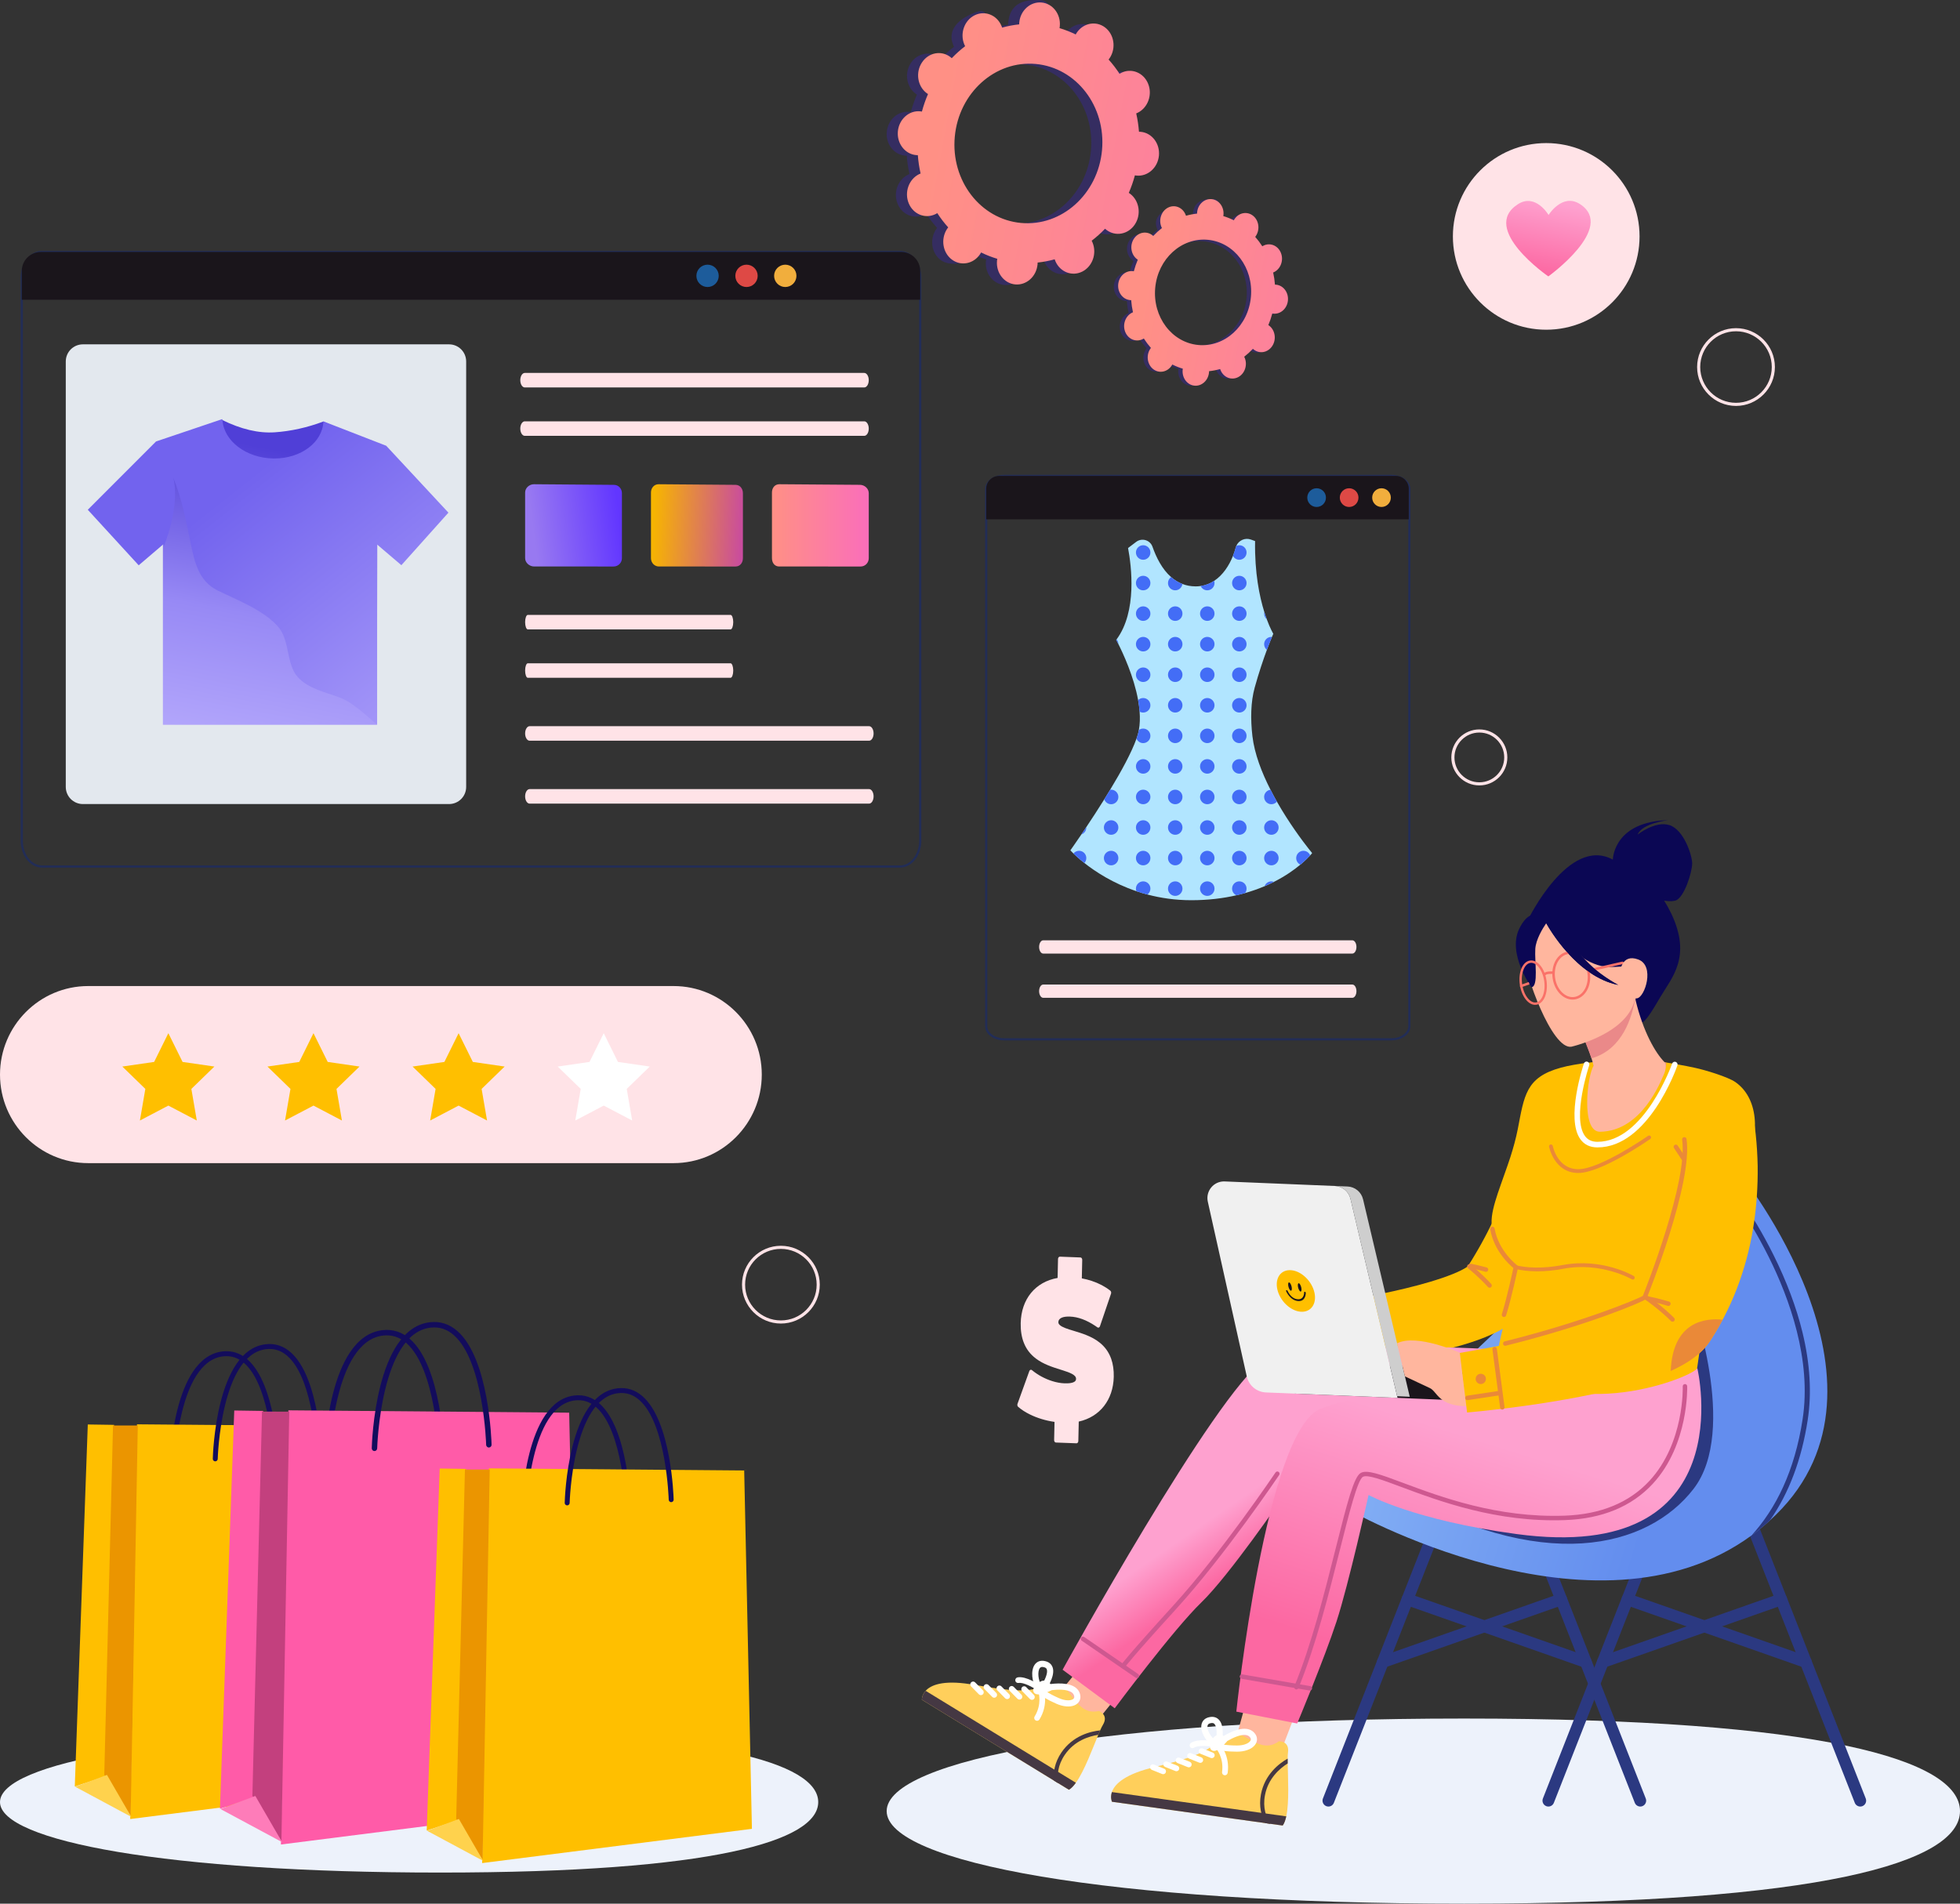 <?xml version="1.0" encoding="UTF-8"?>
<svg width="630px" height="612px" viewBox="0 0 630 612" version="1.1" xmlns="http://www.w3.org/2000/svg" xmlns:xlink="http://www.w3.org/1999/xlink">
    <rect x="0" y="0" width="630" height="612" fill="#333333" stroke="none"/>
    <!-- Generator: sketchtool 60 (101010) - https://sketch.com -->
    <title>CD867B39-2857-4C7C-BA55-AF350B43B9C7@1x</title>
    <desc>Created with sketchtool.</desc>
    <defs>
        <linearGradient x1="60.122%" y1="47.127%" x2="-62.34%" y2="15.03%" id="linearGradient-1">
            <stop stop-color="#638DEE" offset="0%"></stop>
            <stop stop-color="#AFDEFD" offset="100%"></stop>
        </linearGradient>
        <linearGradient x1="48.678%" y1="27.369%" x2="57.877%" y2="36.511%" id="linearGradient-2">
            <stop stop-color="#FEA1CF" offset="0%"></stop>
            <stop stop-color="#FC68A2" offset="100%"></stop>
        </linearGradient>
        <linearGradient x1="50%" y1="20.829%" x2="23.793%" y2="79.171%" id="linearGradient-3">
            <stop stop-color="#FEA1CF" offset="0%"></stop>
            <stop stop-color="#FC68A2" offset="100%"></stop>
        </linearGradient>
        <linearGradient x1="100%" y1="62.539%" x2="10.087%" y2="72.506%" id="linearGradient-4">
            <stop stop-color="#6236FF" offset="0%"></stop>
            <stop stop-color="#9879F1" offset="100%"></stop>
        </linearGradient>
        <linearGradient x1="283.872%" y1="102.233%" x2="0%" y2="90.03%" id="linearGradient-5">
            <stop stop-color="#32C5FF" offset="0%"></stop>
            <stop stop-color="#B620E0" offset="51.258%"></stop>
            <stop stop-color="#F7B500" offset="100%"></stop>
        </linearGradient>
        <linearGradient x1="0%" y1="49.996%" x2="100.002%" y2="49.996%" id="linearGradient-6">
            <stop stop-color="#FF9085" offset="0%"></stop>
            <stop stop-color="#FA6EBA" offset="100%"></stop>
        </linearGradient>
        <linearGradient x1="34.914%" y1="118.106%" x2="50%" y2="9.461%" id="linearGradient-7">
            <stop stop-color="#BBAFFD" offset="0%"></stop>
            <stop stop-color="#9789F5" offset="49.758%"></stop>
            <stop stop-color="#503FD7" offset="100%"></stop>
        </linearGradient>
        <linearGradient x1="136.087%" y1="106.088%" x2="50%" y2="14.071%" id="linearGradient-8">
            <stop stop-color="#BBAFFD" offset="0%"></stop>
            <stop stop-color="#7263EE" offset="100%"></stop>
        </linearGradient>
        <linearGradient x1="15.961%" y1="43.23%" x2="210.052%" y2="81.832%" id="linearGradient-9">
            <stop stop-color="#FF9085" offset="0%"></stop>
            <stop stop-color="#FA6EBA" offset="100%"></stop>
        </linearGradient>
        <linearGradient x1="17.13%" y1="43.23%" x2="204.559%" y2="81.832%" id="linearGradient-10">
            <stop stop-color="#FF9085" offset="0%"></stop>
            <stop stop-color="#FA6EBA" offset="100%"></stop>
        </linearGradient>
        <linearGradient x1="50%" y1="9.972%" x2="23.793%" y2="90.028%" id="linearGradient-11">
            <stop stop-color="#FEA1CF" offset="0%"></stop>
            <stop stop-color="#FC68A2" offset="100%"></stop>
        </linearGradient>
    </defs>
    <g id="Page-1" stroke="none" stroke-width="1" fill="none" fill-rule="evenodd">
        <g id="Gomble-Consumer-Landing-Page" transform="translate(-720, -188)">
            <g id="Group-7" transform="translate(720, 188)">
                <g id="Group" transform="translate(285, 262)">
                    <path d="M185.561,350 C70.656,350 0,336.677 0,320.243 C0,303.808 70.656,290.486 185.561,290.486 C300.465,290.486 345,303.808 345,320.243 C345,336.677 300.465,350 185.561,350 Z" id="Fill-34" fill="#EDF2FB" fill-rule="nonzero"></path>
                    <g id="Group-13" transform="translate(11.311, 0)">
                        <path d="M301.631,318.777 C301.861,318.777 302.096,318.736 302.324,318.645 C303.295,318.262 303.773,317.16 303.391,316.186 L265.556,219.851 C265.173,218.878 264.075,218.397 263.103,218.781 C262.131,219.165 261.653,220.265 262.037,221.24 L299.869,317.575 C300.162,318.322 300.876,318.777 301.631,318.777" id="Fill-123" fill="#2B3981"></path>
                        <path d="M201.383,318.777 C202.138,318.777 202.851,318.322 203.143,317.575 L240.979,221.24 C241.362,220.265 240.884,219.165 239.91,218.781 C238.94,218.399 237.84,218.878 237.458,219.851 L199.624,316.186 C199.241,317.16 199.719,318.262 200.692,318.645 C200.919,318.736 201.153,318.777 201.383,318.777" id="Fill-124" fill="#2B3981"></path>
                        <path d="M218.889,274.205 C219.097,274.205 219.308,274.169 219.514,274.098 L276.842,253.963 C277.829,253.616 278.348,252.535 278.003,251.547 C277.656,250.558 276.578,250.038 275.592,250.383 L218.264,270.519 C217.277,270.865 216.758,271.947 217.103,272.935 C217.377,273.716 218.107,274.205 218.889,274.205" id="Fill-125" fill="#2B3981"></path>
                        <path d="M284.129,274.205 C284.908,274.205 285.641,273.716 285.914,272.935 C286.259,271.947 285.74,270.865 284.754,270.519 L227.426,250.383 C226.441,250.038 225.361,250.558 225.016,251.547 C224.671,252.535 225.189,253.616 226.175,253.963 L283.502,274.098 C283.709,274.169 283.92,274.205 284.129,274.205" id="Fill-126" fill="#2B3981"></path>
                        <path d="M230.922,318.777 C231.152,318.777 231.387,318.736 231.613,318.645 C232.586,318.262 233.064,317.16 232.68,316.186 L194.846,219.851 C194.465,218.878 193.366,218.397 192.395,218.781 C191.422,219.165 190.944,220.265 191.327,221.24 L229.161,317.575 C229.454,318.322 230.168,318.777 230.922,318.777" id="Fill-127" fill="#2B3981"></path>
                        <path d="M130.674,318.777 C131.429,318.777 132.141,318.322 132.434,317.575 L170.269,221.24 C170.653,220.265 170.173,219.165 169.2,218.781 C168.229,218.399 167.132,218.878 166.749,219.851 L128.915,316.186 C128.533,317.16 129.011,318.262 129.982,318.645 C130.21,318.736 130.443,318.777 130.674,318.777" id="Fill-128" fill="#2B3981"></path>
                        <path d="M148.18,274.205 C148.387,274.205 148.598,274.169 148.806,274.098 L206.132,253.963 C207.119,253.616 207.638,252.535 207.293,251.547 C206.948,250.558 205.868,250.038 204.883,250.383 L147.555,270.519 C146.569,270.865 146.049,271.947 146.394,272.935 C146.668,273.716 147.398,274.205 148.18,274.205" id="Fill-129" fill="#2B3981"></path>
                        <path d="M213.418,274.205 C214.2,274.205 214.931,273.716 215.204,272.935 C215.551,271.947 215.03,270.865 214.045,270.519 L156.717,250.383 C155.73,250.038 154.651,250.558 154.306,251.547 C153.96,252.535 154.479,253.616 155.466,253.963 L212.792,274.098 C213,274.169 213.211,274.205 213.418,274.205" id="Fill-130" fill="#2B3981"></path>
                        <path d="M136.269,222.889 C136.269,222.889 216.04,268.637 266.667,231.634 C268.682,230.163 270.65,228.56 272.566,226.813 C273.226,226.218 273.88,225.6 274.524,224.968 C317.686,182.695 262.649,114.888 262.649,114.888 C261.212,115.492 259.788,116.108 258.375,116.739 C257.873,116.958 257.372,117.181 256.872,117.406 C178.052,153.027 136.269,222.889 136.269,222.889" id="Fill-131" fill="url(#linearGradient-1)"></path>
                        <path d="M272.234,142.131 C278.817,155.349 286.045,175.128 283.099,194.27 C280.534,210.948 274.53,222.998 266.667,231.634 C268.682,230.163 270.65,228.56 272.566,226.813 C278.703,218.049 282.778,207.257 284.734,194.521 C286.069,185.86 285.501,176.372 283.053,166.315 C281.101,158.295 277.952,149.898 273.697,141.358 C266.79,127.498 259.134,117.699 258.375,116.739 C257.873,116.958 257.372,117.181 256.872,117.406 L257.027,117.702 C257.103,117.803 265.072,127.756 272.234,142.131" id="Fill-132" fill="#2B3981"></path>
                        <path d="M247.291,155.712 C247.291,155.712 262.688,197.711 248.032,216.669 C233.376,235.627 199.491,244.632 150.405,215.923 L247.291,155.712" id="Fill-133" fill="#2B3981"></path>
                        <path d="M196.629,88.939 L196.533,89.633 L196.399,90.533 C196.299,91.152 196.193,91.781 196.077,92.417 C195.857,93.693 195.6,94.989 195.327,96.284 C194.776,98.88 194.138,101.485 193.431,104.078 C192.045,109.273 190.349,114.409 188.405,119.44 C187.415,121.948 186.39,124.439 185.292,126.9 C184.178,129.349 183.022,131.78 181.783,134.165 C181.486,134.767 181.16,135.354 180.846,135.948 C180.526,136.537 180.221,137.137 179.89,137.719 C179.227,138.887 178.583,140.065 177.886,141.209 C177.541,141.784 177.206,142.367 176.853,142.935 L175.785,144.635 L175.518,145.062 L175.385,145.273 L175.351,145.328 L175.338,145.348 L175.395,145.27 L175.604,145.019 L175.733,144.883 C175.881,144.759 175.818,144.848 175.668,144.977 C175.334,145.26 174.592,145.739 173.711,146.194 C172.823,146.659 171.782,147.128 170.675,147.576 C168.453,148.474 165.975,149.3 163.425,150.065 C160.868,150.829 158.223,151.528 155.535,152.178 C152.847,152.823 150.121,153.442 147.368,154.012 C141.861,155.151 136.269,156.171 130.647,157.098 C127.834,157.568 125.014,158.013 122.19,158.431 L117.957,159.039 L115.847,159.337 L113.786,159.616 L115.446,178.83 L117.736,178.699 L119.976,178.557 C121.465,178.455 122.948,178.337 124.433,178.218 C127.4,177.979 130.364,177.711 133.33,177.415 C139.262,176.804 145.198,176.08 151.164,175.153 C157.137,174.231 163.125,173.131 169.256,171.608 C172.328,170.843 175.433,169.964 178.665,168.807 C180.284,168.223 181.937,167.572 183.674,166.762 C185.41,165.939 187.225,164.993 189.25,163.558 C190.27,162.817 191.336,161.975 192.481,160.785 C192.761,160.499 193.056,160.164 193.342,159.834 C193.638,159.477 193.92,159.128 194.214,158.715 L194.535,158.261 L194.704,158.018 L196.379,155.573 C196.823,154.92 197.244,154.254 197.679,153.595 C198.554,152.279 199.368,150.93 200.201,149.588 C200.618,148.919 201.007,148.232 201.41,147.556 C201.807,146.874 202.214,146.2 202.595,145.51 L203.744,143.444 C204.125,142.754 204.484,142.055 204.853,141.361 C205.602,139.972 206.287,138.556 206.996,137.152 C208.371,134.322 209.681,131.461 210.892,128.562 C213.3,122.755 215.412,116.832 217.184,110.785 C218.058,107.755 218.838,104.691 219.535,101.582 C219.882,100.025 220.21,98.459 220.507,96.86 C220.651,96.06 220.788,95.25 220.921,94.428 L221.11,93.161 L221.204,92.495 L221.304,91.685 L196.629,88.939" id="Fill-134" fill="#FFBF00"></path>
                        <path d="M182.354,151.968 C182.568,152.009 182.8,151.953 182.974,151.794 C183.263,151.528 183.283,151.074 183.017,150.784 C179.73,147.187 176.544,144.688 176.41,144.583 C176.099,144.341 175.651,144.396 175.409,144.708 C175.167,145.019 175.222,145.469 175.534,145.711 C175.565,145.736 178.762,148.246 181.965,151.75 C182.073,151.868 182.21,151.94 182.354,151.968" id="Fill-135" fill="#EA8938"></path>
                        <path d="M181.202,146.86 C181.565,146.929 181.924,146.708 182.025,146.346 C182.13,145.966 181.906,145.572 181.526,145.467 C181.499,145.46 178.794,144.72 176.482,144.27 C176.095,144.193 175.72,144.447 175.645,144.834 C175.569,145.221 175.822,145.597 176.208,145.673 C178.469,146.113 181.121,146.839 181.15,146.847 L181.202,146.86" id="Fill-136" fill="#EA8938"></path>
                        <path d="M126.863,180.048 L127.068,180.056 C127.461,180.018 127.748,179.669 127.711,179.277 L125.521,156.688 C125.482,156.297 125.134,156.01 124.742,156.046 C124.35,156.085 124.062,156.433 124.102,156.827 L126.29,179.414 C126.322,179.737 126.562,179.99 126.863,180.048" id="Fill-137" fill="#EA8938"></path>
                        <path d="M115.573,174.853 L115.789,174.861 L126.126,173.675 C126.518,173.631 126.799,173.277 126.754,172.885 C126.71,172.492 126.357,172.21 125.964,172.256 L115.628,173.44 C115.235,173.487 114.955,173.841 114.999,174.232 C115.035,174.551 115.274,174.795 115.573,174.853" id="Fill-138" fill="#EA8938"></path>
                        <path d="M118.702,167.561 C118.35,168.403 118.748,169.369 119.587,169.721 C120.428,170.072 121.394,169.674 121.745,168.832 C122.094,167.99 121.698,167.023 120.857,166.671 C120.017,166.321 119.052,166.718 118.702,167.561" id="Fill-139" fill="#EA8938"></path>
                        <polyline id="Fill-140" fill="#FFB69E" points="119.675 289.939 115.617 300.514 100.545 298.416 103.653 287.185 119.675 289.939"></polyline>
                        <path d="M61.112,317.241 L115.988,324.882 C116.499,324.197 116.868,323.174 117.134,321.929 C118.121,317.326 117.671,309.696 117.595,304.914 C117.582,304.354 117.579,303.833 117.583,303.364 C117.59,302.566 117.619,301.907 117.685,301.43 C118.215,297.608 114.751,297.794 114.751,297.794 C108.441,302.477 103.287,293.418 99.245,295.592 C99.245,295.592 97.506,296.507 92.602,299.828 C87.706,303.15 79.935,304.71 73.259,306.477 C64.643,308.754 61.862,311.839 61.084,314.125 C60.472,315.934 61.112,317.241 61.112,317.241" id="Fill-141" fill="#FFCF5B"></path>
                        <path d="M61.112,317.241 L115.988,324.882 C116.499,324.197 116.868,323.174 117.134,321.929 L61.084,314.125 C60.472,315.934 61.112,317.241 61.112,317.241" id="Fill-142" fill="#453843"></path>
                        <path d="M98.099,297.812 C98.099,297.812 97.453,295.274 95.17,295.735 C92.886,296.195 92.603,299.827 92.603,299.827 C92.603,299.827 93.457,303.282 98.099,297.812" id="Fill-143" fill="#FFFFFE"></path>
                        <path d="M97.272,308.717 C97.773,308.787 98.234,308.438 98.303,307.937 C99.061,302.475 96.062,299.043 95.933,298.9 C95.598,298.525 95.02,298.491 94.645,298.829 C94.269,299.165 94.237,299.741 94.57,300.118 C94.679,300.242 97.131,303.097 96.493,307.686 C96.425,308.186 96.773,308.648 97.272,308.717" id="Fill-144" fill="#FFFFFE"></path>
                        <path d="M86.856,300.008 C87.069,300.037 87.294,299.993 87.488,299.862 C88.777,299.002 92.176,299.28 94.015,299.66 C94.508,299.759 94.992,299.442 95.092,298.947 C95.194,298.451 94.876,297.968 94.381,297.866 C93.818,297.75 88.814,296.78 86.475,298.341 C86.057,298.62 85.942,299.189 86.222,299.609 C86.372,299.837 86.606,299.973 86.856,300.008" id="Fill-145" fill="#FFFFFE"></path>
                        <path d="M97.118,298.9 C96.868,298.863 96.65,298.831 96.465,298.795 C96.898,298.494 97.456,298.132 98.084,297.765 C99.006,297.225 100.079,296.676 101.134,296.286 C101.708,296.073 102.278,295.908 102.818,295.821 C103.286,295.745 103.728,295.723 104.13,295.78 L104.176,295.786 C104.78,295.881 105.21,296.136 105.537,296.589 C105.733,296.863 105.791,297.122 105.705,297.39 L105.637,297.556 C105.383,298.047 104.711,298.546 103.662,298.848 C103.01,299.038 102.21,299.155 101.275,299.153 C99.397,299.147 98.036,299.026 97.118,298.9 Z M95.232,298.074 L95.626,298.607 L95.576,298.591 L95.554,298.648 L94.921,300.463 C94.932,300.468 94.999,300.493 95.127,300.524 C95.402,300.606 95.96,300.74 96.848,300.864 C96.967,300.881 97.087,300.898 97.219,300.912 C98.21,301.031 99.542,301.131 101.271,301.136 C103.677,301.143 105.689,300.452 106.802,299.286 C107.045,299.033 107.243,298.759 107.395,298.464 L107.471,298.302 C107.895,297.354 107.776,296.319 107.144,295.434 C106.507,294.543 105.61,294.002 104.478,293.826 L104.404,293.816 C103.571,293.701 102.668,293.795 101.761,294.014 C100.039,294.435 98.297,295.321 96.985,296.1 L96.676,296.29 C96.161,296.603 95.724,296.895 95.4,297.119 C95.113,297.32 94.915,297.468 94.825,297.534 L95.232,298.074 L95.232,298.074 Z" id="Fill-146" fill="#FFFFFE"></path>
                        <path d="M93.542,299.388 L94.627,297.73 C92.941,296.623 91.529,294.128 91.829,292.786 C91.899,292.46 92.097,292.069 92.981,291.943 C93.597,291.858 93.867,292.043 94.036,292.215 C94.88,293.079 94.833,295.6 94.606,296.987 L96.557,297.312 C96.635,296.844 97.264,292.691 95.453,290.83 C94.969,290.335 94.099,289.782 92.705,289.982 C90.658,290.271 90.067,291.591 89.896,292.352 C89.364,294.74 91.392,297.976 93.542,299.388" id="Fill-147" fill="#FFFFFE"></path>
                        <path d="M110.389,324.105 L112.02,324.331 C110.651,322.241 109.524,319.172 110.29,315.114 C111.308,309.716 115.069,306.508 117.595,304.914 C117.582,304.354 117.579,303.833 117.583,303.364 C114.888,304.89 110.217,308.404 108.992,314.867 C108.263,318.741 109.137,321.83 110.389,324.105" id="Fill-148" fill="#453843"></path>
                        <path d="M93.083,303.202 C93.489,303.259 93.897,303.034 94.057,302.636 C94.245,302.166 94.016,301.634 93.548,301.445 L90.239,300.116 C89.773,299.926 89.24,300.156 89.052,300.623 C88.864,301.092 89.091,301.625 89.559,301.814 L92.869,303.146 L93.083,303.202" id="Fill-149" fill="#FFFFFE"></path>
                        <path d="M89.378,304.721 C89.784,304.778 90.191,304.554 90.352,304.155 C90.54,303.686 90.311,303.153 89.843,302.966 L86.535,301.635 C86.065,301.445 85.534,301.675 85.347,302.145 C85.159,302.613 85.387,303.147 85.855,303.333 L89.165,304.665 L89.378,304.721" id="Fill-150" fill="#FFFFFE"></path>
                        <path d="M85.685,306.162 C86.091,306.221 86.498,305.995 86.656,305.597 C86.844,305.128 86.618,304.595 86.15,304.408 L82.84,303.078 C82.372,302.889 81.841,303.117 81.653,303.586 C81.466,304.054 81.694,304.588 82.162,304.777 L85.472,306.106 L85.685,306.162" id="Fill-151" fill="#FFFFFE"></path>
                        <path d="M81.702,307.418 C82.108,307.475 82.515,307.251 82.673,306.853 C82.861,306.383 82.635,305.851 82.167,305.662 L78.857,304.332 C78.389,304.145 77.858,304.373 77.669,304.842 C77.481,305.309 77.708,305.842 78.176,306.031 L81.486,307.361 L81.702,307.418" id="Fill-152" fill="#FFFFFE"></path>
                        <path d="M77.438,308.367 C77.843,308.424 78.251,308.2 78.41,307.802 C78.597,307.334 78.371,306.8 77.903,306.613 L74.593,305.281 C74.125,305.094 73.593,305.322 73.405,305.791 C73.218,306.26 73.446,306.793 73.914,306.98 L77.224,308.311 L77.438,308.367" id="Fill-153" fill="#FFFFFE"></path>
                        <polyline id="Fill-154" fill="#FFB69E" points="62.439 283.723 56.639 290.893 43.653 282.942 49.453 275.771 62.439 283.723"></polyline>
                        <path d="M0.001,284.437 L47.277,313.386 C48.019,312.963 48.764,312.172 49.504,311.136 C52.243,307.31 54.867,300.135 56.701,295.718 C56.911,295.2 57.117,294.72 57.307,294.294 C57.631,293.565 57.92,292.972 58.171,292.559 C60.178,289.269 56.927,288.052 56.927,288.052 C49.276,289.823 48.158,279.456 43.585,279.832 C43.585,279.832 41.627,279.976 35.81,281.063 C29.994,282.15 22.249,280.474 15.425,279.424 C6.618,278.066 2.838,279.785 1.218,281.569 C-0.067,282.983 0.001,284.437 0.001,284.437" id="Fill-155" fill="#FFCF5B"></path>
                        <path d="M0.001,284.437 L47.277,313.386 C48.019,312.963 48.764,312.172 49.504,311.136 L1.218,281.569 C-0.067,282.983 0.001,284.437 0.001,284.437" id="Fill-156" fill="#453843"></path>
                        <path d="M41.652,281.412 C41.652,281.412 42.068,278.826 39.792,278.335 C37.515,277.845 35.81,281.063 35.81,281.063 C35.81,281.063 35.217,284.572 41.652,281.412" id="Fill-157" fill="#FFFFFE"></path>
                        <path d="M36.552,291.081 C36.982,291.343 37.543,291.209 37.808,290.777 C40.675,286.072 39.292,281.726 39.232,281.543 C39.075,281.064 38.557,280.804 38.079,280.961 C37.601,281.121 37.341,281.636 37.498,282.116 C37.549,282.273 38.659,285.87 36.248,289.823 C35.987,290.254 36.121,290.816 36.552,291.081" id="Fill-158" fill="#FFFFFE"></path>
                        <path d="M30.467,278.93 C30.652,279.042 30.875,279.091 31.104,279.049 C32.63,278.775 35.635,280.39 37.17,281.473 C37.583,281.762 38.153,281.662 38.443,281.249 C38.733,280.835 38.634,280.265 38.221,279.975 C37.751,279.643 33.548,276.753 30.783,277.247 C30.286,277.338 29.956,277.812 30.044,278.31 C30.093,278.579 30.253,278.797 30.467,278.93" id="Fill-159" fill="#FFFFFE"></path>
                        <path d="M40.319,282.015 C40.103,281.883 39.916,281.766 39.76,281.66 C40.278,281.556 40.935,281.447 41.657,281.362 C42.716,281.237 43.917,281.161 45.042,281.226 C45.652,281.26 46.241,281.337 46.769,281.473 C47.23,281.589 47.643,281.747 47.99,281.959 L48.029,281.984 C48.547,282.31 48.839,282.718 48.958,283.262 C49.029,283.594 48.979,283.853 48.794,284.066 L48.665,284.19 C48.237,284.54 47.423,284.729 46.339,284.586 C45.665,284.498 44.886,284.288 44.029,283.91 C42.31,283.155 41.111,282.5 40.319,282.015 Z M38.916,280.506 L39.068,281.152 L39.027,281.117 L38.986,281.161 L37.682,282.571 L37.846,282.711 C38.065,282.894 38.523,283.241 39.29,283.71 L39.609,283.903 C40.47,284.409 41.652,285.031 43.236,285.728 C45.44,286.696 47.561,286.867 49.046,286.244 C49.368,286.108 49.658,285.936 49.915,285.726 L50.05,285.609 C50.816,284.907 51.12,283.911 50.891,282.847 C50.66,281.776 50.055,280.92 49.087,280.306 L49.023,280.268 C48.306,279.83 47.44,279.554 46.522,279.394 C44.774,279.091 42.824,279.207 41.312,279.397 L40.952,279.446 C40.354,279.528 39.837,279.621 39.452,279.697 C39.109,279.766 38.87,279.823 38.759,279.846 L38.916,280.506 L38.916,280.506 Z" id="Fill-160" fill="#FFFFFE"></path>
                        <path d="M36.845,281.035 L38.499,279.948 C37.395,278.259 37.094,275.406 37.903,274.294 C38.099,274.025 38.434,273.747 39.294,273.985 C39.893,274.151 40.067,274.43 40.154,274.654 C40.582,275.785 39.536,278.077 38.775,279.258 L40.436,280.336 C40.694,279.939 42.925,276.381 42.003,273.951 C41.758,273.302 41.18,272.449 39.821,272.074 C37.829,271.52 36.762,272.496 36.303,273.126 C34.867,275.103 35.435,278.881 36.845,281.035" id="Fill-161" fill="#FFFFFE"></path>
                        <path d="M42.454,310.433 L43.858,311.293 C43.435,308.831 43.625,305.566 45.942,302.151 C49.025,297.609 53.751,296.17 56.701,295.718 C56.911,295.2 57.117,294.72 57.307,294.294 C54.228,294.614 48.544,295.969 44.851,301.406 C42.639,304.668 42.209,307.849 42.454,310.433" id="Fill-162" fill="#453843"></path>
                        <path d="M34.906,284.348 C35.256,284.562 35.719,284.519 36.023,284.217 C36.383,283.863 36.387,283.283 36.032,282.924 L33.526,280.38 C33.173,280.02 32.595,280.017 32.235,280.372 C31.876,280.727 31.872,281.307 32.227,281.667 L34.733,284.209 L34.906,284.348" id="Fill-163" fill="#FFFFFE"></path>
                        <path d="M30.905,284.26 C31.254,284.475 31.717,284.433 32.022,284.131 C32.381,283.775 32.385,283.196 32.03,282.837 L29.524,280.294 C29.17,279.932 28.592,279.929 28.233,280.285 C27.875,280.639 27.871,281.219 28.226,281.579 L30.731,284.122 L30.905,284.26" id="Fill-164" fill="#FFFFFE"></path>
                        <path d="M26.943,284.105 C27.292,284.319 27.755,284.277 28.06,283.975 C28.419,283.621 28.424,283.041 28.069,282.681 L25.562,280.138 C25.208,279.778 24.63,279.775 24.271,280.129 C23.913,280.483 23.909,281.064 24.264,281.424 L26.769,283.966 L26.943,284.105" id="Fill-165" fill="#FFFFFE"></path>
                        <path d="M22.79,283.665 C23.141,283.877 23.603,283.835 23.909,283.533 C24.265,283.179 24.269,282.599 23.914,282.239 L21.41,279.697 C21.057,279.337 20.479,279.333 20.119,279.689 C19.76,280.043 19.756,280.622 20.111,280.981 L22.615,283.524 L22.79,283.665" id="Fill-166" fill="#FFFFFE"></path>
                        <path d="M18.503,282.83 C18.853,283.044 19.315,283 19.62,282.7 C19.978,282.344 19.982,281.764 19.627,281.406 L17.123,278.862 C16.77,278.501 16.192,278.498 15.832,278.854 C15.473,279.208 15.469,279.788 15.824,280.148 L18.329,282.691 L18.503,282.83" id="Fill-167" fill="#FFFFFE"></path>
                        <path d="M110.051,175.203 C115.833,171.363 196.924,166.858 220.963,178.931 C222.786,185.118 183.005,201.349 171.34,212.738 C136.857,211.694 116.02,219.32 116.02,219.32 C116.02,219.32 98.84,244.452 89.842,253.149 C80.845,261.848 61.997,287.185 61.997,287.185 L45.241,274.791 C45.241,274.791 94.309,185.658 110.051,175.203" id="Fill-168" fill="url(#linearGradient-2)"></path>
                        <path d="M68.991,277.471 C69.262,277.526 69.551,277.416 69.716,277.173 C69.939,276.849 69.856,276.404 69.531,276.18 L52.189,264.274 C51.865,264.05 51.421,264.134 51.198,264.46 C50.974,264.786 51.059,265.231 51.383,265.455 L68.725,277.359 L68.991,277.471" id="Fill-169" fill="#CE5890"></path>
                        <path d="M64.493,274.342 C64.76,274.396 65.047,274.288 65.213,274.049 C65.296,273.933 67.41,270.985 81.747,255.261 C97.367,238.131 114.689,212.435 114.862,212.177 C115.081,211.851 114.994,211.406 114.668,211.185 C114.341,210.965 113.899,211.05 113.678,211.379 C113.506,211.636 96.241,237.245 80.694,254.296 C66.198,270.195 64.125,273.115 64.043,273.231 C63.819,273.556 63.898,274.001 64.22,274.226 L64.493,274.342" id="Fill-170" fill="#CE5890"></path>
                        <path d="M249.267,177.909 C249.267,177.909 264.329,241.051 191.194,231.179 C158.187,226.725 143.58,218.609 143.58,218.609 C143.58,218.609 137.176,247.384 133.285,259.291 C129.395,271.198 120.642,292.077 120.642,292.077 L101.079,288.261 C101.079,288.261 110.562,197.552 128.236,190.878 C145.91,184.204 174.692,182.22 214.376,186.071 C214.376,186.071 242.988,179.579 249.267,177.909" id="Fill-171" fill="url(#linearGradient-3)"></path>
                        <path d="M120.251,281.117 C120.58,281.181 120.916,281.008 121.048,280.688 C126.587,267.239 130.92,249.999 134.401,236.147 C137.287,224.662 140.013,213.813 141.756,212.785 C143.169,211.953 148.013,213.762 154.144,216.052 C166.339,220.608 184.769,227.492 206.723,226.691 C218.681,226.255 228.174,222.325 234.937,215.014 C246.599,202.404 246.005,183.834 245.998,183.648 C245.983,183.253 245.651,182.945 245.256,182.96 C244.863,182.978 244.556,183.31 244.573,183.705 C244.579,183.885 245.142,201.884 233.881,214.052 C227.388,221.069 218.233,224.841 206.671,225.263 C185.001,226.051 166.73,219.228 154.643,214.712 C147.4,212.008 143.031,210.376 141.034,211.553 C138.876,212.823 136.8,220.74 133.018,235.798 C129.547,249.604 125.23,266.788 119.728,280.142 C119.578,280.506 119.752,280.924 120.116,281.074 L120.251,281.117" id="Fill-172" fill="#CE5890"></path>
                        <path d="M102.741,277.702 L102.757,277.705 L124.602,281.48 C124.991,281.546 125.359,281.286 125.427,280.896 C125.493,280.508 125.24,280.129 124.844,280.07 L102.999,276.293 C102.611,276.228 102.242,276.488 102.174,276.877 C102.109,277.261 102.362,277.627 102.741,277.702" id="Fill-173" fill="#CE5890"></path>
                        <path d="M196.376,189.19 L120.473,186.056 C119.577,186.018 118.879,185.259 118.915,184.36 L119.207,177.279 C119.243,176.38 120.001,175.68 120.898,175.719 L196.802,178.853 C197.7,178.89 198.397,179.648 198.359,180.548 L198.069,187.629 C198.032,188.528 197.274,189.227 196.376,189.19" id="Fill-174" fill="#1A151B"></path>
                        <path d="M110.587,185.648 C107.608,185.524 105.084,183.41 104.434,180.494 L91.915,124.327 C91.15,120.895 93.839,117.668 97.347,117.814 L132.786,119.277 C135.177,119.376 137.21,121.056 137.763,123.39 L152.896,187.395 L110.587,185.648" id="Fill-175" fill="#F0F0F0"></path>
                        <path d="M114.258,152.503 C115.078,156.184 118.412,159.402 121.706,159.69 C125.001,159.977 127.007,157.228 126.186,153.545 C125.367,149.865 122.033,146.646 118.739,146.358 C115.444,146.069 113.439,148.82 114.258,152.503" id="Fill-176" fill="#FFBF00"></path>
                        <path d="M120.925,151.835 C121.089,152.572 121.453,153.188 121.739,153.214 C122.026,153.239 122.125,152.661 121.961,151.926 C121.797,151.189 121.432,150.573 121.147,150.547 C120.859,150.523 120.761,151.1 120.925,151.835" id="Fill-177" fill="#1A151B"></path>
                        <path d="M117.812,151.563 C117.976,152.3 118.341,152.916 118.628,152.942 C118.914,152.966 119.013,152.391 118.849,151.654 C118.686,150.917 118.32,150.299 118.034,150.275 C117.747,150.249 117.648,150.826 117.812,151.563" id="Fill-178" fill="#1A151B"></path>
                        <path d="M120.893,156.265 C123.458,156.491 123.407,153.676 123.407,153.647 C123.403,153.493 123.279,153.331 123.132,153.286 C122.985,153.239 122.869,153.326 122.873,153.48 C122.876,153.582 122.904,155.874 120.763,155.687 C118.623,155.498 117.612,153.118 117.571,153.015 C117.506,152.857 117.344,152.746 117.213,152.769 C117.08,152.79 117.026,152.936 117.091,153.095 C117.104,153.125 118.329,156.041 120.893,156.265" id="Fill-179" fill="#1A151B"></path>
                        <path d="M137.766,123.392 L152.772,186.868 L156.821,187.035 L141.815,123.559 C141.26,121.224 139.229,119.54 136.837,119.442 L132.786,119.275 C135.18,119.373 137.209,121.056 137.766,123.392" id="Fill-180" fill="#CECECE"></path>
                        <path d="M183.391,132.996 L183.446,133.192 C183.659,133.94 183.92,134.665 184.225,135.379 C186.014,139.653 189.124,143.276 190.366,144.627 C190.708,145.009 190.914,145.206 190.914,145.206 L190.902,145.286 C190.878,145.504 190.853,145.722 190.829,145.963 C190.733,146.881 190.589,147.985 190.33,149.201 C187.275,163.167 186.523,165.506 185.287,171.439 C203.522,197.881 246.885,181.225 249.181,177.955 C251.19,163.803 251.19,163.803 253.317,150.106 C254.338,143.493 257.051,133.581 260.659,123.708 C260.799,123.316 260.938,122.927 261.089,122.537 C262.171,119.637 263.322,116.747 264.529,113.973 C269.812,101.821 268.6,90.887 261.521,85.895 C259.115,84.199 251.725,81.971 248.447,81.275 C247.566,81.087 246.695,80.91 245.871,80.744 C241.255,79.847 237.648,79.333 237.648,79.333 L215.496,79.489 C213.315,79.729 211.354,79.994 209.587,80.319 C208.037,80.585 206.636,80.9 205.373,81.248 C194.074,84.336 193.63,90.286 191.542,101.006 C190.941,104.059 190.1,107.066 189.178,109.956 C188.874,110.861 188.573,111.757 188.27,112.651 C185.356,121.161 182.163,128.474 183.391,132.996" id="Fill-182" fill="#FFBF00"></path>
                        <path d="M217.147,106.875 C214.763,106.875 212.915,105.985 211.655,104.228 C206.924,97.628 212.563,80.611 212.806,79.89 C212.966,79.418 213.474,79.165 213.946,79.324 C214.417,79.481 214.67,79.993 214.51,80.465 C214.455,80.633 208.921,97.324 213.117,103.177 C214.031,104.452 215.35,105.073 217.147,105.073 C232.211,105.073 241.071,80.187 241.16,79.936 C241.322,79.466 241.834,79.218 242.307,79.382 C242.775,79.547 243.021,80.061 242.858,80.53 C242.483,81.606 233.486,106.875 217.147,106.875" id="Fill-194" fill="#FFFFFE"></path>
                        <path d="M216.102,78.582 L215.288,86.436 C214.622,92.844 221.566,97.218 227.059,93.873 C233.46,89.976 239.206,84.641 239.291,79.582 L216.102,78.582" id="Fill-183" fill="#EA8F82"></path>
                        <g id="Group-151" transform="translate(222.103, 52.923) scale(-1, 1) rotate(8) translate(-222.103, -52.923) translate(191.603, 4.423)">
                            <path d="M25.142,10.3 C24.951,9.281 22.579,-1.65 5.839,0.213 C5.839,0.213 14.173,0.002 16.108,3.435 C16.108,3.435 9.883,-0.246 5.548,1.865 C1.213,3.976 -0.305,12.411 0.05,15.055 C0.404,17.707 4.157,25.857 7.147,26.16 C8.274,26.28 9.519,26.023 10.637,25.655 C10.047,26.977 9.483,28.418 8.974,30.015 C4.312,44.774 11.598,50.445 16.108,56.113 C18.74,59.42 23.602,65.735 23.754,62.624 L54.861,25.701 C54.861,25.701 38.111,0.672 25.142,10.3 Z" id="Fill-65" fill="#0B0754"></path>
                            <path d="M41.368,96.376 C27.966,98.064 19.703,82.775 18.664,81.246 C17.625,79.716 17.202,77.823 17.748,77.091 C20.238,73.748 23.182,66.474 24.177,56.113 L23.754,52.713 L43.356,61.95 C43.356,61.95 41.032,69.619 40.467,75.091 C42.852,77.611 47.62,95.589 41.368,96.376 Z" id="Fill-70" fill="#FFB69E"></path>
                            <path d="M40.813,72.603 C30.507,71.253 25.987,61.132 24.273,55.599 L42.372,61.187 C43.88,60.975 42.008,66.867 40.813,72.603 Z" id="Fill-71" fill="#EA8989"></path>
                            <path d="M46.699,68.016 C46.699,68.016 22.323,65.942 23.82,50.46 C25.326,34.988 23.185,24.294 38.816,24.97 C54.446,25.646 56.896,31.849 57.622,37.145 C58.347,42.432 53.077,68.155 46.699,68.016" id="Fill-72" fill="#FFB69E"></path>
                            <path d="M58.022,28.13 C54.701,23.151 51.736,23.874 50.002,25.101 C37.358,16.378 27.651,26.419 27.651,26.419 C24.914,37.228 16.402,42.72 16.402,42.72 C16.402,42.72 20.589,45.933 31.136,44.313 C34.356,43.819 37.385,41.86 40.04,39.389 C35.177,45.97 29.01,50.445 29.01,50.445 C41.864,45.979 48.506,29.329 49.181,27.572 C50.541,29.064 53.195,32.286 53.807,35.242 C54.637,39.26 54.391,47.333 56.744,47.297 C56.744,47.297 63.012,35.608 58.022,28.13" id="Fill-74" fill="#0B0754"></path>
                            <g id="Group-41" transform="translate(26.681, 37.976)" stroke="#FA7269">
                                <ellipse id="Oval" stroke-width="0.76" cx="29.311" cy="7.935" rx="3.959" ry="6.802"></ellipse>
                                <path d="M30.629,7.935 C32.587,8.313 33.468,8.502 33.27,8.502" id="Path-18" stroke-width="0.8"></path>
                                <path d="M22.524,5.63 C24.41,5.319 25.352,5.474 25.352,6.096" id="Path-18" stroke-width="0.8"></path>
                                <ellipse id="Oval" stroke-width="0.8" cx="16.869" cy="7.368" rx="5.656" ry="7.368"></ellipse>
                                <line x1="11.213" y1="6.562" x2="3.55271368e-15" y2="5.63" id="Path-17" stroke-width="0.8" stroke-linecap="round" stroke-linejoin="round"></line>
                            </g>
                            <path d="M46.675,26.652 C37.893,45.628 29.01,50.445 29.01,50.445 C41.864,45.979 48.506,29.329 49.181,27.572 C48.193,26.652 48.193,24.939 46.675,26.652 Z" id="Fill-74" fill="#0B0754"></path>
                            <path d="M23.642,55.547 C26.203,55.547 28.279,52.795 28.279,49.401 C28.279,46.007 26.518,40.504 21.479,43.256 C16.439,46.007 21.082,55.547 23.642,55.547 Z" id="Oval" fill="#FFB69E"></path>
                        </g>
                        <path d="M190.914,145.206 L190.902,145.286 C190.878,145.504 190.853,145.722 190.829,145.963 C194.872,146.905 200.075,147.047 206.205,145.887 C218.289,143.584 228.132,149.222 228.224,149.28 L228.532,149.362 C228.738,149.362 228.945,149.249 229.05,149.054 C229.223,148.769 229.122,148.402 228.836,148.226 C228.425,147.984 218.514,142.311 205.97,144.689 C199.611,145.896 194.316,145.673 190.366,144.627 C190.708,145.009 190.914,145.206 190.914,145.206" id="Fill-184" fill="#EA8938"></path>
                        <path d="M210.957,115.095 C218.347,115.135 233.488,104.606 234.128,104.159 C234.404,103.966 234.471,103.588 234.28,103.311 C234.087,103.036 233.708,102.968 233.434,103.161 C233.281,103.269 217.971,113.916 210.962,113.878 C204.256,113.842 202.811,106.492 202.797,106.419 C202.735,106.089 202.419,105.869 202.089,105.933 C201.759,105.994 201.541,106.311 201.602,106.643 C201.619,106.725 203.259,115.053 210.957,115.095" id="Fill-185" fill="#EA8938"></path>
                        <path d="M186.972,161.391 C187.324,161.459 187.678,161.255 187.788,160.905 C189.527,155.392 191.603,145.599 191.624,145.5 C191.682,145.225 191.576,144.943 191.348,144.777 C191.29,144.733 185.38,140.278 184.093,132.952 C184.026,132.564 183.655,132.303 183.268,132.373 C182.879,132.442 182.62,132.813 182.688,133.2 C183.9,140.092 188.742,144.496 190.135,145.637 C189.714,147.594 187.938,155.687 186.428,160.475 C186.309,160.852 186.516,161.253 186.893,161.372 L186.972,161.391" id="Fill-186" fill="#EA8938"></path>
                        <path d="M172.993,172.905 C172.993,172.905 159.108,166.637 152.758,169.848 L155.273,180.486 C155.273,180.486 160.846,183.103 163.283,184.243 C165.719,185.386 165.968,190.045 175.265,190.087 L172.993,172.905" id="Fill-215" fill="#FFB69E"></path>
                        <path d="M234.164,156.228 L234.195,156.188 L234.393,155.99 C234.422,155.976 234.342,156.078 234.164,156.228 Z M268.654,112.781 C268.586,109.444 268.388,106.12 268.036,102.781 C267.861,101.112 267.646,99.441 267.388,97.751 C267.253,96.906 267.108,96.058 266.944,95.189 C266.865,94.755 266.778,94.316 266.684,93.863 L266.534,93.167 L266.452,92.796 L266.334,92.298 L242.243,98.302 L242.376,98.924 L242.547,99.797 C242.66,100.398 242.768,101.02 242.866,101.65 C243.073,102.912 243.254,104.201 243.402,105.502 C243.706,108.104 243.893,110.745 243.974,113.385 C244.172,118.664 243.928,123.953 243.21,129.113 C243.033,130.404 242.818,131.688 242.582,132.962 C242.353,134.239 242.089,135.504 241.792,136.761 C241.502,138.015 241.174,139.259 240.818,140.492 C240.466,141.728 240.068,142.943 239.653,144.151 C239.243,145.359 238.782,146.548 238.311,147.73 C237.826,148.903 237.32,150.07 236.772,151.213 C236.225,152.357 235.654,153.487 235.042,154.595 C234.742,155.152 234.422,155.698 234.103,156.246 L234.07,156.302 C233.85,156.479 233.542,156.698 233.178,156.931 C232.42,157.414 231.446,157.938 230.389,158.443 C228.255,159.463 225.789,160.412 223.238,161.306 C218.113,163.086 212.608,164.59 207.042,165.982 C201.462,167.358 195.785,168.61 190.072,169.762 C187.214,170.347 184.347,170.904 181.476,171.432 L177.168,172.207 L175.022,172.589 L172.923,172.947 L175.254,192.094 L177.591,191.874 L179.874,191.65 C181.39,191.49 182.906,191.319 184.419,191.141 C187.443,190.789 190.462,190.406 193.485,189.995 C199.529,189.152 205.571,188.187 211.64,187.008 C217.72,185.832 223.801,184.462 230.041,182.618 C233.168,181.689 236.321,180.624 239.638,179.216 C239.991,179.064 240.345,178.91 240.702,178.747 C242.028,178.15 243.388,177.481 244.815,176.665 C245.721,176.142 246.659,175.56 247.64,174.859 C248.617,174.163 249.66,173.331 250.748,172.261 C251.301,171.711 251.861,171.104 252.429,170.385 C252.717,170.012 252.994,169.644 253.28,169.212 L253.491,168.896 L253.588,168.74 L253.762,168.469 C254.225,167.742 254.686,167.015 255.124,166.276 C255.923,164.959 256.676,163.618 257.397,162.263 C257.484,162.101 257.569,161.941 257.655,161.78 C258.457,160.259 259.204,158.713 259.921,157.153 C260.62,155.589 261.301,154.014 261.912,152.418 C264.367,146.034 266.14,139.436 267.212,132.786 C268.292,126.135 268.747,119.444 268.654,112.781 L268.654,112.781 Z" id="Fill-216" fill="#FFBF00"></path>
                        <path d="M257.397,162.263 C256.676,163.618 255.923,164.959 255.124,166.276 C254.686,167.015 254.225,167.742 253.762,168.469 L253.588,168.74 L253.491,168.896 L253.28,169.212 C252.994,169.644 252.717,170.012 252.429,170.385 C251.861,171.104 251.301,171.711 250.748,172.261 C249.66,173.331 248.617,174.163 247.64,174.859 C246.659,175.56 245.721,176.142 244.815,176.665 C243.388,177.481 242.028,178.15 240.702,178.747 C241.375,162.773 251.828,161.688 257.397,162.263" id="Fill-217" fill="#EA8938"></path>
                        <path d="M241.158,162.893 C241.38,162.937 241.621,162.874 241.795,162.702 C242.075,162.426 242.079,161.974 241.803,161.69 C238.389,158.209 233.509,154.751 233.303,154.605 C232.98,154.379 232.535,154.457 232.309,154.78 C232.081,155.101 232.159,155.546 232.481,155.776 C232.529,155.81 237.464,159.306 240.785,162.694 C240.891,162.801 241.021,162.868 241.158,162.893" id="Fill-218" fill="#EA8938"></path>
                        <path d="M239.828,157.829 C240.184,157.898 240.539,157.687 240.647,157.332 C240.76,156.955 240.545,156.555 240.169,156.442 C240.01,156.395 236.293,155.284 233.362,154.733 C232.975,154.661 232.603,154.917 232.529,155.307 C232.459,155.694 232.72,156.059 233.1,156.139 C235.952,156.674 239.72,157.799 239.759,157.811 L239.828,157.829" id="Fill-219" fill="#EA8938"></path>
                        <path d="M187.381,170.632 L187.689,170.623 C214.157,164.031 231.933,156.457 232.825,155.597 L232.993,155.349 C233.598,153.849 247.838,118.446 245.79,104.181 C245.734,103.789 245.373,103.518 244.983,103.575 C244.593,103.63 244.321,103.993 244.378,104.384 C246.294,117.732 232.915,151.691 231.75,154.614 C229.899,155.689 212.61,162.942 187.344,169.236 C186.962,169.331 186.729,169.719 186.824,170.103 C186.893,170.381 187.116,170.581 187.381,170.632" id="Fill-220" fill="#EA8938"></path>
                        <path d="M244.647,111.074 C244.825,111.108 245.014,111.076 245.177,110.969 C245.505,110.75 245.597,110.307 245.378,109.977 L242.954,106.295 C242.735,105.965 242.294,105.875 241.964,106.091 C241.636,106.31 241.544,106.753 241.762,107.082 L244.189,110.766 C244.299,110.932 244.466,111.038 244.647,111.074" id="Fill-221" fill="#EA8938"></path>
                        <path d="M186.449,191.137 L186.68,191.144 C187.07,191.09 187.344,190.732 187.292,190.339 L184.819,171.649 C184.767,171.257 184.409,170.982 184.019,171.033 C183.628,171.085 183.353,171.445 183.405,171.838 L185.878,190.528 C185.92,190.841 186.158,191.079 186.449,191.137" id="Fill-222" fill="#EA8938"></path>
                        <path d="M175.217,188.109 L175.459,188.113 L185.749,186.566 C186.138,186.508 186.405,186.144 186.347,185.754 C186.289,185.363 185.926,185.094 185.536,185.153 L175.248,186.699 C174.858,186.759 174.589,187.123 174.647,187.512 C174.694,187.82 174.928,188.052 175.217,188.109" id="Fill-223" fill="#EA8938"></path>
                        <path d="M178.114,180.715 C177.794,181.57 178.223,182.522 179.075,182.843 C179.927,183.165 180.878,182.733 181.199,181.88 C181.519,181.025 181.09,180.072 180.238,179.752 C179.386,179.43 178.435,179.862 178.114,180.715" id="Fill-224" fill="#EA8938"></path>
                    </g>
                </g>
                <g id="Group-4" transform="translate(317, 153)">
                    <path d="M130.277,181.114 L5.721,181.114 C2.56,181.114 0,179.242 0,176.934 L0,4.18 C0,1.873 2.56,1.98951966e-13 5.721,1.98951966e-13 L130.277,1.98951966e-13 C133.436,1.98951966e-13 136,1.873 136,4.18 L136,176.934 C136,179.242 133.436,181.114 130.277,181.114" id="Fill-53" stroke="#222D57" stroke-width="0.7" stroke-linecap="round" stroke-linejoin="round"></path>
                    <path d="M117.685,163.516 C118.411,163.516 119,164.472 119,165.648 C119,166.828 118.411,167.781 117.685,167.781 L18.317,167.781 C17.591,167.781 17,166.828 17,165.648 C17,164.472 17.591,163.516 18.317,163.516 L117.685,163.516 Z M117.685,149.297 C118.411,149.297 119,150.248 119,151.428 C119,152.608 118.411,153.562 117.685,153.562 L18.317,153.562 C17.591,153.562 17,152.608 17,151.428 C17,150.248 17.591,149.297 18.317,149.297 L117.685,149.297 Z" id="Combined-Shape" fill="#FFE3E7"></path>
                    <g id="Group" transform="translate(26.917, 19.906)">
                        <path d="M77.845,101.346 C77.845,101.346 77.636,101.617 77.206,102.09 C76.6,102.754 75.56,103.818 74.059,105.066 C72.063,106.733 69.255,108.736 65.572,110.596 C64.62,111.077 63.614,111.546 62.546,112 C60.649,112.805 58.563,113.553 56.287,114.198 C55.391,114.454 54.46,114.694 53.497,114.914 C49.263,115.889 44.436,116.498 38.986,116.498 C33.825,116.498 29.116,115.788 24.898,114.67 L24.893,114.67 C23.669,114.346 22.493,113.988 21.355,113.602 C13.877,111.07 8.216,107.366 4.633,104.54 C3.052,103.288 1.87,102.213 1.119,101.484 C0.464,100.843 0.129,100.469 0.129,100.469 C0.129,100.469 1.552,98.471 3.681,95.338 C4.167,94.613 4.694,93.832 5.248,92.997 C6.99,90.395 9.007,87.309 11.033,84.058 C11.66,83.048 12.291,82.026 12.91,80.996 L12.91,80.992 C16.476,75.099 19.802,69.018 21.383,64.556 C21.476,64.292 21.565,64.032 21.644,63.78 C21.854,63.136 22.022,62.468 22.146,61.782 L22.146,61.778 C22.488,59.908 22.54,57.914 22.389,55.869 C22.296,54.641 22.127,53.401 21.906,52.162 C20.539,44.579 17.049,37.114 15.56,34.149 C15.127,33.294 14.861,32.815 14.861,32.815 L14.982,32.651 C21.636,23.655 19.761,9.045 18.673,3.278 L21.272,1.307 C23.1,-0.078 25.76,0.691 26.523,2.858 C27.737,6.299 29.604,10.075 32.511,12.616 C33.575,13.548 34.78,14.314 36.144,14.836 C37.424,15.327 38.845,15.607 40.423,15.607 C40.97,15.607 41.504,15.57 42.016,15.493 C43.637,15.256 45.079,14.665 46.352,13.826 C49.176,11.968 51.155,8.896 52.387,5.823 C52.749,4.911 53.045,4.003 53.28,3.122 C53.331,2.938 53.39,2.759 53.467,2.592 C54.235,0.807 56.275,-0.125 58.157,0.555 L59.503,1.039 C59.335,11.239 60.913,18.864 62.472,23.85 C62.732,24.696 62.999,25.464 63.254,26.159 C64.396,29.274 65.358,30.846 65.358,30.846 C65.331,30.91 65.18,31.257 64.93,31.857 C64.564,32.734 63.986,34.154 63.294,36.016 C62.174,39.039 60.738,43.228 59.376,48.145 C58.091,52.802 58.009,58.277 58.648,63.78 C59.311,69.431 61.64,75.454 64.459,80.987 C65.122,82.298 65.814,83.576 66.518,84.814 C70.448,91.733 74.746,97.447 76.733,99.969 C77.44,100.846 77.845,101.346 77.845,101.346" id="Fill-59" fill="#B1E5FF"></path>
                        <path d="M33.835,110.44 C35.12,110.44 36.162,111.485 36.162,112.776 C36.162,114.066 35.12,115.112 33.835,115.112 C32.548,115.112 31.508,114.066 31.508,112.776 C31.508,111.485 32.548,110.44 33.835,110.44 Z M44.135,110.44 C45.422,110.44 46.464,111.485 46.464,112.776 C46.464,114.066 45.422,115.112 44.135,115.112 C42.852,115.112 41.808,114.066 41.808,112.776 C41.808,111.485 42.852,110.44 44.135,110.44 Z M54.439,110.44 C55.724,110.44 56.765,111.485 56.765,112.775 C56.765,113.309 56.588,113.805 56.287,114.198 C55.391,114.454 54.46,114.694 53.497,114.914 C52.68,114.553 52.11,113.732 52.11,112.775 C52.11,111.485 53.151,110.44 54.439,110.44 Z M23.533,110.44 C24.818,110.44 25.859,111.485 25.859,112.775 C25.859,113.556 25.48,114.244 24.898,114.67 L24.893,114.67 C23.669,114.346 22.493,113.988 21.355,113.602 C21.257,113.346 21.202,113.065 21.202,112.775 C21.202,111.485 22.245,110.44 23.533,110.44 Z M64.739,110.44 C65.032,110.44 65.312,110.493 65.572,110.596 C64.62,111.077 63.614,111.546 62.546,112 C62.861,111.092 63.725,110.44 64.739,110.44 Z M44.135,100.616 C45.422,100.616 46.464,101.662 46.464,102.952 C46.464,104.242 45.422,105.289 44.135,105.289 C42.852,105.289 41.808,104.242 41.808,102.952 C41.808,101.662 42.852,100.616 44.135,100.616 Z M54.439,100.616 C55.724,100.616 56.766,101.662 56.766,102.952 C56.766,104.242 55.724,105.289 54.439,105.289 C53.152,105.289 52.11,104.242 52.11,102.952 C52.11,101.662 53.152,100.616 54.439,100.616 Z M64.741,100.616 C66.026,100.616 67.068,101.662 67.068,102.952 C67.068,104.242 66.026,105.289 64.741,105.289 C63.456,105.289 62.412,104.242 62.412,102.952 C62.412,101.662 63.456,100.616 64.741,100.616 Z M13.231,100.616 C14.516,100.616 15.558,101.662 15.558,102.952 C15.558,104.242 14.516,105.289 13.231,105.289 C11.944,105.289 10.904,104.242 10.904,102.952 C10.904,101.662 11.944,100.616 13.231,100.616 Z M23.531,100.616 C24.818,100.616 25.859,101.662 25.859,102.952 C25.859,104.242 24.818,105.289 23.531,105.289 C22.246,105.289 21.204,104.242 21.204,102.952 C21.204,101.662 22.246,100.616 23.531,100.616 Z M33.835,100.616 C35.12,100.616 36.162,101.662 36.162,102.952 C36.162,104.242 35.12,105.289 33.835,105.289 C32.548,105.289 31.508,104.242 31.508,102.952 C31.508,101.662 32.548,100.616 33.835,100.616 Z M75.041,100.614 C76.022,100.614 76.862,101.225 77.206,102.09 C76.6,102.754 75.56,103.818 74.059,105.066 C73.263,104.696 72.716,103.887 72.716,102.952 C72.716,101.663 73.758,100.614 75.041,100.614 Z M2.926,100.614 C4.214,100.614 5.256,101.663 5.256,102.952 C5.256,103.566 5.022,104.124 4.633,104.54 C3.052,103.288 1.87,102.213 1.119,101.484 C1.544,100.954 2.196,100.614 2.926,100.614 Z M33.835,90.793 C35.12,90.793 36.162,91.837 36.162,93.129 C36.162,94.419 35.12,95.465 33.835,95.465 C32.548,95.465 31.508,94.419 31.508,93.129 C31.508,91.837 32.548,90.793 33.835,90.793 Z M44.135,90.793 C45.422,90.793 46.464,91.837 46.464,93.129 C46.464,94.419 45.422,95.465 44.135,95.465 C42.852,95.465 41.808,94.419 41.808,93.129 C41.808,91.837 42.852,90.793 44.135,90.793 Z M54.439,90.793 C55.724,90.793 56.766,91.837 56.766,93.129 C56.766,94.419 55.724,95.465 54.439,95.465 C53.152,95.465 52.11,94.419 52.11,93.129 C52.11,91.837 53.152,90.793 54.439,90.793 Z M64.741,90.793 C66.026,90.793 67.068,91.837 67.068,93.129 C67.068,94.419 66.026,95.465 64.741,95.465 C63.456,95.465 62.412,94.419 62.412,93.129 C62.412,91.837 63.456,90.793 64.741,90.793 Z M13.231,90.793 C14.516,90.793 15.558,91.837 15.558,93.129 C15.558,94.419 14.516,95.465 13.231,95.465 C11.944,95.465 10.904,94.419 10.904,93.129 C10.904,91.837 11.944,90.793 13.231,90.793 Z M23.531,90.793 C24.818,90.793 25.859,91.837 25.859,93.129 C25.859,94.419 24.818,95.465 23.531,95.465 C22.246,95.465 21.204,94.419 21.204,93.129 C21.204,91.837 22.246,90.793 23.531,90.793 Z M5.248,92.997 L5.256,93.131 C5.256,94.156 4.595,95.026 3.681,95.338 C4.167,94.613 4.694,93.832 5.248,92.997 Z M13.231,80.968 C14.515,80.968 15.56,82.014 15.56,83.304 C15.56,84.598 14.515,85.642 13.231,85.642 C12.208,85.642 11.341,84.981 11.033,84.058 C11.66,83.048 12.291,82.026 12.91,80.996 L12.91,80.992 L13.231,80.968 Z M64.459,80.987 C65.122,82.298 65.814,83.576 66.518,84.814 C66.091,85.321 65.453,85.642 64.739,85.642 C63.454,85.642 62.412,84.598 62.412,83.304 C62.412,82.11 63.306,81.125 64.459,80.987 Z M33.835,80.968 C35.12,80.968 36.162,82.014 36.162,83.304 C36.162,84.596 35.12,85.64 33.835,85.64 C32.548,85.64 31.508,84.596 31.508,83.304 C31.508,82.014 32.548,80.968 33.835,80.968 Z M44.135,80.968 C45.422,80.968 46.464,82.014 46.464,83.304 C46.464,84.596 45.422,85.64 44.135,85.64 C42.852,85.64 41.808,84.596 41.808,83.304 C41.808,82.014 42.852,80.968 44.135,80.968 Z M54.439,80.968 C55.724,80.968 56.766,82.014 56.766,83.304 C56.766,84.596 55.724,85.64 54.439,85.64 C53.152,85.64 52.11,84.596 52.11,83.304 C52.11,82.014 53.152,80.968 54.439,80.968 Z M23.531,80.968 C24.818,80.968 25.859,82.014 25.859,83.304 C25.859,84.596 24.818,85.64 23.531,85.64 C22.246,85.64 21.204,84.596 21.204,83.304 C21.204,82.014 22.246,80.968 23.531,80.968 Z M44.135,71.144 C45.422,71.144 46.464,72.191 46.464,73.481 C46.464,74.771 45.422,75.817 44.135,75.817 C42.852,75.817 41.808,74.771 41.808,73.481 C41.808,72.191 42.852,71.144 44.135,71.144 Z M54.439,71.144 C55.724,71.144 56.766,72.191 56.766,73.481 C56.766,74.771 55.724,75.817 54.439,75.817 C53.152,75.817 52.11,74.771 52.11,73.481 C52.11,72.191 53.152,71.144 54.439,71.144 Z M23.531,71.144 C24.818,71.144 25.859,72.191 25.859,73.481 C25.859,74.771 24.818,75.817 23.531,75.817 C22.246,75.817 21.204,74.771 21.204,73.481 C21.204,72.191 22.246,71.144 23.531,71.144 Z M33.835,71.144 C35.12,71.144 36.162,72.191 36.162,73.481 C36.162,74.771 35.12,75.817 33.835,75.817 C32.548,75.817 31.508,74.771 31.508,73.481 C31.508,72.191 32.548,71.144 33.835,71.144 Z M44.135,61.321 C45.422,61.321 46.464,62.367 46.464,63.657 C46.464,64.948 45.422,65.993 44.135,65.993 C42.852,65.993 41.808,64.948 41.808,63.657 C41.808,62.367 42.852,61.321 44.135,61.321 Z M54.439,61.321 C55.724,61.321 56.766,62.367 56.766,63.657 C56.766,64.948 55.724,65.993 54.439,65.993 C53.152,65.993 52.11,64.948 52.11,63.657 C52.11,62.367 53.152,61.321 54.439,61.321 Z M23.533,61.321 C24.818,61.321 25.859,62.365 25.859,63.658 C25.859,64.948 24.818,65.993 23.533,65.993 C22.564,65.993 21.733,65.399 21.383,64.556 C21.476,64.292 21.565,64.032 21.644,63.78 C21.854,63.136 22.022,62.468 22.146,61.782 L22.146,61.778 C22.534,61.488 23.013,61.321 23.533,61.321 Z M33.835,61.321 C35.12,61.321 36.162,62.367 36.162,63.657 C36.162,64.948 35.12,65.993 33.835,65.993 C32.548,65.993 31.508,64.948 31.508,63.657 C31.508,62.367 32.548,61.321 33.835,61.321 Z M23.533,51.498 C24.818,51.498 25.859,52.544 25.859,53.832 C25.859,55.126 24.818,56.171 23.533,56.171 C23.115,56.171 22.727,56.064 22.389,55.869 C22.296,54.641 22.127,53.401 21.906,52.162 C22.324,51.754 22.897,51.498 23.533,51.498 Z M54.439,51.496 C55.724,51.496 56.766,52.544 56.766,53.834 C56.766,55.124 55.724,56.17 54.439,56.17 C53.152,56.17 52.11,55.124 52.11,53.834 C52.11,52.544 53.152,51.496 54.439,51.496 Z M33.835,51.496 C35.12,51.496 36.162,52.544 36.162,53.834 C36.162,55.124 35.12,56.17 33.835,56.17 C32.548,56.17 31.508,55.124 31.508,53.834 C31.508,52.544 32.548,51.496 33.835,51.496 Z M44.135,51.496 C45.422,51.496 46.464,52.544 46.464,53.834 C46.464,55.124 45.422,56.17 44.135,56.17 C42.852,56.17 41.808,55.124 41.808,53.834 C41.808,52.544 42.852,51.496 44.135,51.496 Z M23.531,41.673 C24.818,41.673 25.859,42.719 25.859,44.009 C25.859,45.299 24.818,46.347 23.531,46.347 C22.246,46.347 21.204,45.299 21.204,44.009 C21.204,42.719 22.246,41.673 23.531,41.673 Z M33.835,41.673 C35.12,41.673 36.162,42.719 36.162,44.009 C36.162,45.299 35.12,46.347 33.835,46.347 C32.548,46.347 31.508,45.299 31.508,44.009 C31.508,42.719 32.548,41.673 33.835,41.673 Z M44.135,41.673 C45.422,41.673 46.464,42.719 46.464,44.009 C46.464,45.299 45.422,46.347 44.135,46.347 C42.852,46.347 41.808,45.299 41.808,44.009 C41.808,42.719 42.852,41.673 44.135,41.673 Z M54.439,41.673 C55.724,41.673 56.766,42.719 56.766,44.009 C56.766,45.299 55.724,46.347 54.439,46.347 C53.152,46.347 52.11,45.299 52.11,44.009 C52.11,42.719 53.152,41.673 54.439,41.673 Z M23.531,31.849 C24.818,31.849 25.859,32.895 25.859,34.186 C25.859,35.476 24.818,36.522 23.531,36.522 C22.246,36.522 21.204,35.476 21.204,34.186 C21.204,32.895 22.246,31.849 23.531,31.849 Z M54.439,31.849 C55.724,31.849 56.766,32.895 56.766,34.186 C56.766,35.476 55.724,36.522 54.439,36.522 C53.152,36.522 52.11,35.476 52.11,34.186 C52.11,32.895 53.152,31.849 54.439,31.849 Z M33.835,31.849 C35.12,31.849 36.162,32.895 36.162,34.186 C36.162,35.476 35.12,36.522 33.835,36.522 C32.548,36.522 31.508,35.476 31.508,34.186 C31.508,32.895 32.548,31.849 33.835,31.849 Z M44.135,31.849 C45.422,31.849 46.464,32.895 46.464,34.186 C46.464,35.476 45.422,36.522 44.135,36.522 C42.852,36.522 41.808,35.476 41.808,34.186 C41.808,32.895 42.852,31.849 44.135,31.849 Z M64.739,31.849 L64.93,31.857 C64.564,32.734 63.986,34.154 63.294,36.016 C62.761,35.591 62.412,34.927 62.412,34.188 C62.412,32.895 63.454,31.849 64.739,31.849 Z M14.982,32.651 C15.336,33.05 15.548,33.577 15.56,34.149 C15.127,33.294 14.861,32.815 14.861,32.815 L14.982,32.651 Z M23.531,22.026 C24.818,22.026 25.859,23.072 25.859,24.362 C25.859,25.652 24.818,26.699 23.531,26.699 C22.246,26.699 21.204,25.652 21.204,24.362 C21.204,23.072 22.246,22.026 23.531,22.026 Z M33.835,22.026 C35.12,22.026 36.162,23.072 36.162,24.362 C36.162,25.652 35.12,26.699 33.835,26.699 C32.548,26.699 31.508,25.652 31.508,24.362 C31.508,23.072 32.548,22.026 33.835,22.026 Z M44.135,22.026 C45.422,22.026 46.464,23.072 46.464,24.362 C46.464,25.652 45.422,26.699 44.135,26.699 C42.852,26.699 41.808,25.652 41.808,24.362 C41.808,23.072 42.852,22.026 44.135,22.026 Z M54.439,22.026 C55.724,22.026 56.766,23.072 56.766,24.362 C56.766,25.652 55.724,26.699 54.439,26.699 C53.152,26.699 52.11,25.652 52.11,24.362 C52.11,23.072 53.152,22.026 54.439,22.026 Z M62.472,23.85 C62.732,24.696 62.999,25.464 63.254,26.159 C62.74,25.73 62.412,25.082 62.412,24.36 C62.412,24.186 62.433,24.014 62.472,23.85 Z M23.531,12.201 C24.818,12.201 25.859,13.247 25.859,14.539 C25.859,15.829 24.818,16.875 23.531,16.875 C22.246,16.875 21.204,15.829 21.204,14.539 C21.204,13.247 22.246,12.201 23.531,12.201 Z M54.439,12.201 C55.724,12.201 56.766,13.247 56.766,14.539 C56.766,15.829 55.724,16.875 54.439,16.875 C53.152,16.875 52.11,15.829 52.11,14.539 C52.11,13.247 53.152,12.201 54.439,12.201 Z M32.511,12.616 C33.575,13.548 34.78,14.314 36.144,14.836 C35.999,15.984 35.022,16.873 33.833,16.873 C32.548,16.873 31.508,15.827 31.508,14.539 C31.508,13.742 31.902,13.039 32.511,12.616 Z M46.352,13.826 C46.427,14.051 46.466,14.292 46.466,14.539 C46.466,15.827 45.421,16.873 44.135,16.873 C43.19,16.873 42.376,16.308 42.016,15.493 C43.637,15.256 45.079,14.665 46.352,13.826 Z M23.531,2.379 C24.818,2.379 25.859,3.424 25.859,4.714 C25.859,6.004 24.818,7.05 23.531,7.05 C22.246,7.05 21.204,6.004 21.204,4.714 C21.204,3.424 22.246,2.379 23.531,2.379 Z M54.439,2.379 C55.724,2.379 56.765,3.423 56.765,4.716 C56.765,6.006 55.724,7.05 54.439,7.05 C53.552,7.05 52.778,6.555 52.387,5.823 C52.749,4.911 53.045,4.003 53.28,3.122 C53.331,2.938 53.39,2.759 53.467,2.592 C53.764,2.455 54.091,2.379 54.439,2.379 Z" id="Combined-Shape" fill="#436DF6"></path>
                    </g>
                    <path d="M135.812,4.119 L135.812,13.953 L1.13686838e-13,13.953 L1.13686838e-13,4.119 C1.13686838e-13,1.844 1.836,-8.52651283e-13 4.103,-8.52651283e-13 L131.708,-8.52651283e-13 C133.974,-8.52651283e-13 135.812,1.844 135.812,4.119 Z" id="Fill-119" fill="#1A151B"></path>
                    <g id="Group-2" transform="translate(103.198, 3.967)">
                        <path d="M5.998,3.009 C5.998,4.671 4.655,6.019 2.999,6.019 C1.343,6.019 0,4.671 0,3.009 C0,1.347 1.343,8.52651283e-14 2.999,8.52651283e-14 C4.655,8.52651283e-14 5.998,1.347 5.998,3.009" id="Fill-120" fill="#1D5C9B"></path>
                        <path d="M16.45,3.009 C16.45,4.671 15.107,6.019 13.451,6.019 C11.795,6.019 10.454,4.671 10.454,3.009 C10.454,1.347 11.795,8.52651283e-14 13.451,8.52651283e-14 C15.107,8.52651283e-14 16.45,1.347 16.45,3.009" id="Fill-121" fill="#DE4945"></path>
                        <path d="M26.857,3.009 C26.857,4.671 25.516,6.019 23.86,6.019 C22.203,6.019 20.86,4.671 20.86,3.009 C20.86,1.347 22.203,8.52651283e-14 23.86,8.52651283e-14 C25.516,8.52651283e-14 26.857,1.347 26.857,3.009" id="Fill-122" fill="#F1AE3D"></path>
                    </g>
                </g>
                <g id="Group-11" transform="translate(7, 81)">
                    <path d="M6.532,197.576 C2.925,197.576 1.13686838e-13,193.884 1.13686838e-13,189.327 L1.13686838e-13,8.249 C1.13686838e-13,3.692 2.925,0 6.532,0 L282.255,0 C285.862,0 288.787,3.692 288.787,8.249 L288.787,189.327 C288.787,193.884 285.862,197.576 282.255,197.576 L6.532,197.576 Z" id="Fill-19" stroke="#222D57" stroke-width="0.7" stroke-linecap="round" stroke-linejoin="round"></path>
                    <path d="M227.821,132.236 C228.297,132.236 228.684,133.283 228.684,134.569 C228.684,135.86 228.297,136.903 227.821,136.903 L162.653,136.903 C162.177,136.903 161.79,135.86 161.79,134.569 C161.79,133.283 162.177,132.236 162.653,132.236 L227.821,132.236 Z M227.821,116.679 C228.297,116.679 228.684,117.719 228.684,119.01 C228.684,120.302 228.297,121.346 227.821,121.346 L162.653,121.346 C162.177,121.346 161.79,120.302 161.79,119.01 C161.79,117.719 162.177,116.679 162.653,116.679 L227.821,116.679 Z" id="Combined-Shape-Copy-2" fill="#FFE3E7"></path>
                    <path d="M272.354,157.127 L163.236,157.127 C162.438,157.127 161.79,156.083 161.79,154.792 C161.79,153.501 162.438,152.46 163.236,152.46 L272.354,152.46 C273.151,152.46 273.798,153.501 273.798,154.792 C273.798,156.083 273.151,157.127 272.354,157.127" id="Fill-56" fill="#FFE3E7"></path>
                    <path d="M272.354,177.351 L163.236,177.351 C162.438,177.351 161.79,176.308 161.79,175.018 C161.79,173.731 162.438,172.684 163.236,172.684 L272.354,172.684 C273.151,172.684 273.798,173.731 273.798,175.018 C273.798,176.308 273.151,177.351 272.354,177.351" id="Fill-58" fill="#FFE3E7"></path>
                    <path d="M192.903,77.551 C192.903,76.085 191.806,74.886 190.37,74.875 L164.625,74.674 C163.165,74.664 161.79,75.853 161.79,77.333 L161.79,98.436 C161.79,99.916 163.199,101.117 164.66,101.117 L190.256,101.121 C191.694,101.121 192.903,99.933 192.903,98.467 L192.903,77.551" id="Fill-119" fill="url(#linearGradient-4)"></path>
                    <path d="M231.795,77.548 C231.795,76.08 230.844,74.882 229.445,74.871 L204.696,74.674 C203.277,74.664 202.237,75.856 202.237,77.336 L202.237,98.438 C202.237,99.919 203.368,101.119 204.789,101.119 L229.455,101.121 C230.854,101.121 231.795,99.932 231.795,98.466 L231.795,77.548" id="Fill-122" fill="url(#linearGradient-5)"></path>
                    <path d="M272.242,77.545 C272.242,76.079 270.91,74.878 269.434,74.867 L243.532,74.674 C242.034,74.662 241.129,75.854 241.129,77.335 L241.129,98.438 C241.129,99.918 241.965,101.119 243.462,101.119 L269.626,101.121 C271.1,101.121 272.242,99.933 272.242,98.465 L272.242,77.545" id="Fill-125" fill="url(#linearGradient-6)"></path>
                    <path d="M270.798,54.45 C271.596,54.45 272.242,55.497 272.242,56.784 C272.242,58.074 271.596,59.117 270.798,59.117 L161.68,59.117 C160.883,59.117 160.234,58.074 160.234,56.784 C160.234,55.497 160.883,54.45 161.68,54.45 L270.798,54.45 Z M270.798,38.893 C271.596,38.893 272.242,39.933 272.242,41.225 C272.242,42.516 271.596,43.56 270.798,43.56 L161.68,43.56 C160.883,43.56 160.234,42.516 160.234,41.225 C160.234,39.933 160.883,38.893 161.68,38.893 L270.798,38.893 Z" id="Combined-Shape-Copy" fill="#FFE3E7"></path>
                    <path d="M137.339,177.493 L19.642,177.493 C16.605,177.493 14.142,175.03 14.142,171.993 L14.142,35.2 C14.142,32.162 16.605,29.7 19.642,29.7 L137.339,29.7 C140.376,29.7 142.839,32.162 142.839,35.2 L142.839,171.993 C142.839,175.03 140.376,177.493 137.339,177.493 Z" id="Fill-27" fill="#E3E8EE"></path>
                    <g id="Group-146" transform="translate(21.214, 53.743)">
                        <path d="M24.146,30.479 L24.146,98.266 L92.945,98.266 L93.054,31.807 L94.068,9.038 L75.736,0.764 C70.51,2.721 65.301,3.878 60.11,4.235 C54.918,4.592 49.257,3.259 43.126,0.234 L22.399,7.9 L24.146,30.479 Z" id="Path-108" fill="url(#linearGradient-7)"></path>
                        <path d="M24.425,40.114 L16.367,46.992 L-1.13686838e-13,29.137 L21.942,7.181 L43.206,9.09494702e-13 C43.221,0.078 43.25,0.156 43.278,0.234 C43.282,0.242 43.284,0.249 43.288,0.257 C43.708,7.018 50.898,12.51 59.635,12.653 C59.751,12.654 59.865,12.655 59.98,12.655 C68.575,12.655 75.47,7.416 75.736,0.764 C75.74,0.751 75.743,0.737 75.747,0.724 L95.924,8.557 L115.922,30.067 L100.8,46.958 L93.007,40.314 L93.007,98.266 C89.761,95.483 85.36,91.241 81.33,89.639 C76.603,87.765 70.945,86.798 67.434,82.857 C63.891,78.872 64.841,71.384 61.57,67.223 C57.131,61.58 47.81,58.1 41.701,55.064 C35.59,52.025 34.284,45.78 33.065,39.858 C31.63,32.899 30.235,25.533 27.496,18.861 C29.781,28.211 24.425,40.923 24.425,40.923 C24.425,40.923 24.425,40.114 24.425,40.114 Z" id="Fill-76" fill="url(#linearGradient-8)"></path>
                    </g>
                    <path d="M288.787,15.361 L1.13686838e-13,15.361 L1.13686838e-13,6.12 C1.13686838e-13,2.74 2.74,-8.52651283e-14 6.12,-8.52651283e-14 L282.667,-8.52651283e-14 C286.047,-8.52651283e-14 288.787,2.74 288.787,6.12 L288.787,15.361 Z" id="Fill-29" fill="#1A151B"></path>
                    <path d="M224.021,7.681 C224.021,9.664 222.414,11.271 220.429,11.271 C218.447,11.271 216.84,9.664 216.84,7.681 C216.84,5.697 218.447,4.09 220.429,4.09 C222.414,4.09 224.021,5.697 224.021,7.681" id="Fill-30" fill="#1D5C9B"></path>
                    <path d="M236.54,7.681 C236.54,9.664 234.931,11.271 232.948,11.271 C230.966,11.271 229.357,9.664 229.357,7.681 C229.357,5.697 230.966,4.09 232.948,4.09 C234.931,4.09 236.54,5.697 236.54,7.681" id="Fill-31" fill="#DE4945"></path>
                    <path d="M249.002,7.681 C249.002,9.664 247.394,11.271 245.412,11.271 C243.428,11.271 241.82,9.664 241.82,7.681 C241.82,5.697 243.428,4.09 245.412,4.09 C247.394,4.09 249.002,5.697 249.002,7.681" id="Fill-32" fill="#F1AE3D"></path>
                </g>
                <g id="Group-150" transform="translate(285, 0)">
                    <path d="M39.602,71.845 C26.535,70.631 17.011,58.205 18.33,44.091 C19.648,29.977 31.31,19.521 44.377,20.736 C57.443,21.951 66.968,34.377 65.649,48.49 C64.33,62.604 52.668,73.06 39.602,71.845 Z M76.771,56.624 C80.37,56.959 83.581,54.079 83.944,50.192 C84.307,46.304 81.684,42.882 78.085,42.547 C77.9,42.53 77.715,42.526 77.531,42.526 C77.377,40.515 77.08,38.544 76.645,36.627 C76.817,36.559 76.988,36.488 77.157,36.403 C80.455,34.75 81.925,30.544 80.44,27.011 C78.956,23.477 75.078,21.953 71.78,23.606 C71.608,23.693 71.443,23.791 71.281,23.89 C70.223,22.266 69.05,20.735 67.77,19.31 C67.892,19.156 68.01,18.999 68.121,18.832 C70.235,15.633 69.569,11.229 66.634,8.996 C63.699,6.762 59.606,7.545 57.492,10.744 C57.383,10.908 57.287,11.077 57.193,11.247 C55.533,10.429 53.797,9.749 51.998,9.212 C52.032,9.017 52.064,8.82 52.082,8.618 C52.445,4.731 53.195,0.346 49.592,0.067 C41.255,-0.577 39.413,3.519 39.049,7.407 C39.03,7.608 39.025,7.807 39.022,8.006 C37.155,8.201 35.323,8.55 33.539,9.048 C33.479,8.864 33.416,8.68 33.34,8.499 C31.855,4.965 32.149,2.619 28.691,3.908 C21.15,6.717 19.91,10.954 21.395,14.488 C21.473,14.672 21.561,14.848 21.65,15.022 C20.13,16.186 18.692,17.475 17.352,18.876 C17.211,18.748 17.067,18.622 16.914,18.505 C13.979,16.272 9.886,17.055 7.772,20.254 C5.658,23.453 6.323,27.857 9.259,30.09 C9.409,30.205 9.564,30.306 9.721,30.405 C8.938,32.209 8.281,34.091 7.757,36.039 C7.577,36.005 7.394,35.975 7.208,35.957 C3.609,35.623 0.397,38.502 0.034,42.39 C-0.33,46.277 2.293,49.7 5.892,50.034 C6.079,50.051 6.264,50.055 6.448,50.056 C6.602,52.066 6.898,54.036 7.333,55.954 C7.162,56.022 6.99,56.093 6.822,56.177 C3.523,57.832 2.053,62.037 3.537,65.57 C5.022,69.104 8.9,70.628 12.198,68.974 C12.371,68.887 12.535,68.79 12.697,68.69 C13.755,70.315 14.929,71.846 16.208,73.272 C16.087,73.425 15.968,73.581 15.858,73.749 C13.744,76.948 14.409,81.352 17.345,83.586 C20.28,85.819 26.684,84.865 28.799,81.666 C28.907,81.503 26.691,81.504 26.785,81.334 C28.446,82.152 30.181,82.832 31.979,83.369 C31.946,83.565 31.915,83.762 31.896,83.963 C31.533,87.85 34.156,91.272 37.755,91.607 C41.354,91.941 44.566,89.061 44.929,85.174 C44.947,84.973 44.954,84.774 44.957,84.575 C46.824,84.38 48.655,84.031 50.439,83.533 C50.5,83.717 50.563,83.902 50.639,84.083 C52.124,87.616 56.002,89.14 59.3,87.486 C62.598,85.833 64.068,81.627 62.583,78.093 C62.506,77.909 62.418,77.733 62.327,77.559 C63.849,76.395 65.286,75.106 66.626,73.705 C66.767,73.833 66.911,73.959 67.064,74.075 C69.999,76.309 74.093,75.526 76.207,72.327 C78.321,69.128 77.655,64.724 74.72,62.49 C74.57,62.376 74.415,62.275 74.258,62.176 C75.041,60.373 75.698,58.49 76.22,56.543 C76.402,56.576 76.584,56.607 76.771,56.624 L76.771,56.624 Z" id="Fill-134" fill-opacity="0.711" fill="#362B74"></path>
                    <path d="M43.17,71.675 C30.104,70.46 20.58,58.034 21.899,43.92 C23.218,29.807 34.879,19.35 47.946,20.565 C61.013,21.78 70.536,34.206 69.217,48.32 C67.899,62.433 56.237,72.889 43.17,71.675 Z M80.339,56.453 C83.938,56.788 87.15,53.908 87.514,50.021 C87.877,46.134 85.254,42.711 81.655,42.377 C81.468,42.359 81.283,42.356 81.099,42.355 C80.945,40.345 80.65,38.374 80.215,36.457 C80.386,36.389 80.558,36.318 80.726,36.233 C84.025,34.579 85.495,30.374 84.01,26.84 C82.525,23.306 78.647,21.782 75.349,23.436 C75.176,23.523 75.013,23.62 74.85,23.72 C73.793,22.096 72.619,20.565 71.34,19.139 C71.46,18.986 71.579,18.829 71.689,18.662 C73.803,15.463 73.138,11.059 70.202,8.825 C67.268,6.592 63.175,7.375 61.06,10.574 C60.953,10.738 60.857,10.907 60.763,11.076 C59.101,10.259 57.366,9.578 55.568,9.042 C55.602,8.846 55.632,8.649 55.651,8.448 C56.015,4.561 53.392,1.138 49.793,0.804 C46.194,0.469 42.981,3.349 42.619,7.236 C42.6,7.438 42.594,7.637 42.59,7.835 C40.723,8.031 38.892,8.38 37.109,8.877 C37.047,8.693 36.984,8.509 36.908,8.328 C35.423,4.795 31.546,3.271 28.248,4.925 C24.95,6.578 23.48,10.784 24.964,14.317 C25.041,14.502 25.129,14.678 25.22,14.851 C23.698,16.016 22.261,17.305 20.921,18.706 C20.78,18.578 20.637,18.452 20.483,18.335 C17.548,16.102 13.455,16.885 11.341,20.084 C9.226,23.283 9.893,27.687 12.828,29.92 C12.979,30.034 13.134,30.136 13.289,30.234 C12.506,32.038 11.851,33.92 11.327,35.868 C11.145,35.835 10.964,35.804 10.777,35.787 C7.178,35.452 3.966,38.332 3.603,42.219 C3.24,46.106 5.863,49.529 9.462,49.863 C9.648,49.881 9.833,49.884 10.016,49.885 C10.171,51.896 10.467,53.866 10.902,55.783 C10.73,55.852 10.559,55.922 10.39,56.008 C7.092,57.661 5.622,61.867 7.107,65.4 C8.592,68.934 12.47,70.458 15.767,68.804 C15.94,68.718 16.104,68.62 16.267,68.52 C17.324,70.144 18.497,71.676 19.777,73.101 C19.656,73.255 19.537,73.411 19.427,73.578 C17.312,76.778 17.979,81.182 20.913,83.415 C23.848,85.648 27.941,84.866 30.055,81.666 C30.164,81.502 30.26,81.334 30.354,81.164 C32.014,81.981 33.751,82.662 35.549,83.198 C35.515,83.394 35.485,83.591 35.466,83.792 C35.102,87.679 37.725,91.102 41.324,91.437 C44.923,91.771 48.135,88.891 48.498,85.004 C48.517,84.802 48.523,84.603 48.525,84.405 C50.392,84.209 52.225,83.861 54.008,83.363 C54.068,83.547 54.132,83.731 54.208,83.912 C55.693,87.445 59.57,88.97 62.868,87.316 C66.167,85.662 67.637,81.457 66.152,77.923 C66.074,77.738 65.987,77.562 65.897,77.389 C67.419,76.225 68.855,74.935 70.195,73.534 C70.336,73.663 70.48,73.788 70.633,73.905 C73.568,76.138 77.661,75.355 79.775,72.156 C81.889,68.957 81.224,64.554 78.288,62.32 C78.138,62.206 77.983,62.105 77.827,62.006 C78.609,60.202 79.266,58.32 79.79,56.372 C79.971,56.406 80.153,56.436 80.339,56.453 L80.339,56.453 Z" id="Fill-140" fill="url(#linearGradient-9)"></path>
                </g>
                <g id="Group-150-Copy" transform="translate(358, 64)">
                    <path d="M25.748,47.043 C17.252,46.248 11.06,38.111 11.918,28.87 C12.775,19.628 20.357,12.782 28.853,13.577 C37.348,14.373 43.54,22.509 42.683,31.751 C41.825,40.992 34.243,47.838 25.748,47.043 Z M49.914,37.076 C52.254,37.295 54.342,35.41 54.578,32.864 C54.814,30.319 53.109,28.078 50.769,27.859 C50.648,27.848 50.528,27.845 50.408,27.845 C50.308,26.528 50.115,25.238 49.832,23.983 C49.944,23.938 50.056,23.892 50.165,23.836 C52.31,22.753 53.265,20 52.3,17.686 C51.335,15.372 48.813,14.374 46.669,15.457 C46.557,15.514 46.45,15.578 46.345,15.643 C45.657,14.579 44.894,13.577 44.062,12.644 C44.141,12.543 44.218,12.44 44.29,12.331 C45.665,10.236 45.232,7.353 43.323,5.89 C41.415,4.428 38.754,4.941 37.38,7.035 C37.309,7.143 37.246,7.253 37.185,7.364 C36.106,6.829 34.977,6.383 33.808,6.032 C33.83,5.904 33.85,5.775 33.862,5.643 C34.098,3.098 34.586,0.226 32.243,0.044 C26.823,-0.378 25.625,2.304 25.389,4.85 C25.376,4.982 25.373,5.112 25.371,5.242 C24.157,5.37 22.966,5.598 21.806,5.924 C21.767,5.804 21.726,5.683 21.676,5.565 C20.711,3.251 20.903,1.715 18.654,2.559 C13.751,4.398 12.945,7.173 13.91,9.486 C13.961,9.607 14.018,9.722 14.076,9.836 C13.088,10.599 12.153,11.442 11.282,12.36 C11.19,12.276 11.097,12.193 10.997,12.117 C9.089,10.655 6.428,11.167 5.053,13.262 C3.679,15.357 4.111,18.24 6.02,19.703 C6.117,19.778 6.218,19.844 6.32,19.909 C5.811,21.09 5.384,22.322 5.044,23.597 C4.926,23.575 4.807,23.555 4.687,23.544 C2.347,23.325 0.258,25.211 0.022,27.756 C-0.214,30.301 1.491,32.542 3.831,32.761 C3.953,32.773 4.073,32.775 4.192,32.776 C4.292,34.092 4.485,35.382 4.768,36.637 C4.656,36.682 4.544,36.728 4.435,36.784 C2.29,37.867 1.335,40.621 2.3,42.934 C3.265,45.248 5.787,46.246 7.931,45.163 C8.043,45.106 8.15,45.043 8.256,44.977 C8.943,46.041 9.706,47.044 10.538,47.977 C10.459,48.078 10.382,48.18 10.311,48.289 C8.936,50.384 9.368,53.268 11.277,54.73 C13.185,56.193 17.349,55.568 18.724,53.474 C18.795,53.367 17.354,53.367 17.415,53.256 C18.495,53.792 19.623,54.237 20.792,54.588 C20.77,54.717 20.75,54.845 20.738,54.977 C20.502,57.522 22.207,59.763 24.547,59.983 C26.887,60.201 28.976,58.316 29.212,55.77 C29.224,55.639 29.228,55.508 29.23,55.378 C30.444,55.25 31.634,55.022 32.794,54.696 C32.834,54.817 32.875,54.937 32.924,55.056 C33.89,57.369 36.411,58.367 38.555,57.284 C40.699,56.202 41.655,53.448 40.69,51.134 C40.64,51.013 40.583,50.898 40.524,50.784 C41.513,50.022 42.447,49.178 43.319,48.26 C43.41,48.345 43.503,48.427 43.603,48.503 C45.512,49.965 48.173,49.453 49.547,47.358 C50.922,45.263 50.489,42.38 48.581,40.917 C48.483,40.843 48.382,40.777 48.281,40.712 C48.789,39.531 49.217,38.298 49.556,37.023 C49.674,37.045 49.793,37.065 49.914,37.076 L49.914,37.076 Z" id="Fill-134" fill-opacity="0.711" fill="#362B74"></path>
                    <path d="M27.147,46.908 C18.652,46.104 12.46,37.883 13.317,28.545 C14.175,19.207 21.757,12.288 30.252,13.092 C38.748,13.896 44.94,22.117 44.082,31.455 C43.225,40.793 35.643,47.711 27.147,46.908 Z M51.313,36.837 C53.653,37.058 55.742,35.153 55.978,32.581 C56.214,30.009 54.509,27.745 52.169,27.523 C52.047,27.512 51.927,27.509 51.808,27.509 C51.708,26.179 51.515,24.875 51.232,23.606 C51.344,23.561 51.456,23.514 51.565,23.458 C53.71,22.364 54.665,19.582 53.7,17.244 C52.735,14.906 50.213,13.897 48.069,14.992 C47.957,15.049 47.85,15.113 47.744,15.179 C47.057,14.105 46.294,13.092 45.462,12.149 C45.541,12.047 45.618,11.943 45.689,11.833 C47.064,9.716 46.632,6.802 44.723,5.325 C42.815,3.847 40.153,4.365 38.779,6.482 C38.709,6.59 38.646,6.702 38.585,6.814 C37.505,6.273 36.377,5.823 35.208,5.468 C35.23,5.339 35.25,5.208 35.262,5.075 C35.498,2.503 33.793,0.239 31.453,0.017 C29.113,-0.204 27.024,1.701 26.789,4.273 C26.776,4.407 26.772,4.539 26.77,4.67 C25.556,4.799 24.366,5.03 23.206,5.359 C23.166,5.237 23.125,5.116 23.076,4.996 C22.11,2.658 19.589,1.65 17.445,2.744 C15.301,3.838 14.345,6.62 15.31,8.958 C15.36,9.081 15.417,9.197 15.476,9.312 C14.487,10.082 13.553,10.935 12.681,11.862 C12.59,11.777 12.497,11.694 12.396,11.617 C10.488,10.139 7.827,10.657 6.453,12.774 C5.078,14.89 5.511,17.804 7.419,19.282 C7.517,19.357 7.618,19.424 7.719,19.49 C7.211,20.683 6.784,21.928 6.444,23.217 C6.326,23.195 6.207,23.175 6.086,23.163 C3.746,22.942 1.658,24.847 1.422,27.419 C1.186,29.991 2.891,32.255 5.231,32.476 C5.352,32.488 5.472,32.49 5.592,32.491 C5.692,33.821 5.885,35.125 6.168,36.393 C6.056,36.439 5.944,36.485 5.835,36.542 C3.69,37.636 2.735,40.418 3.7,42.756 C4.665,45.094 7.187,46.103 9.331,45.008 C9.443,44.951 9.55,44.886 9.656,44.82 C10.343,45.895 11.106,46.908 11.938,47.851 C11.859,47.953 11.782,48.056 11.71,48.167 C10.335,50.284 10.768,53.198 12.677,54.675 C14.585,56.153 17.246,55.635 18.62,53.518 C18.691,53.41 18.754,53.298 18.815,53.186 C19.894,53.727 21.023,54.177 22.192,54.532 C22.17,54.661 22.15,54.792 22.138,54.925 C21.902,57.497 23.607,59.761 25.947,59.983 C28.287,60.204 30.375,58.298 30.611,55.726 C30.624,55.593 30.628,55.461 30.629,55.33 C31.843,55.201 33.034,54.97 34.194,54.641 C34.233,54.762 34.274,54.884 34.324,55.004 C35.289,57.342 37.81,58.35 39.954,57.256 C42.099,56.162 43.055,53.38 42.09,51.041 C42.039,50.919 41.982,50.803 41.924,50.688 C42.913,49.918 43.847,49.065 44.718,48.138 C44.81,48.223 44.903,48.306 45.003,48.383 C46.911,49.861 49.572,49.343 50.947,47.226 C52.321,45.109 51.889,42.196 49.98,40.718 C49.883,40.643 49.782,40.576 49.68,40.51 C50.189,39.317 50.616,38.072 50.956,36.783 C51.074,36.805 51.193,36.825 51.313,36.837 L51.313,36.837 Z" id="Fill-140" fill="url(#linearGradient-10)"></path>
                </g>
                <g id="Group-5" transform="translate(0, 317)">
                    <path d="M216.503,56.93 L28.356,56.93 C12.72,56.93 -1.42108547e-14,44.16 -1.42108547e-14,28.464 C-1.42108547e-14,12.769 12.72,-5.82645043e-13 28.356,-5.82645043e-13 L216.503,-5.82645043e-13 C232.139,-5.82645043e-13 244.858,12.769 244.858,28.464 C244.858,44.16 232.139,56.93 216.503,56.93 L216.503,56.93 Z" id="Combined-Shape" fill="#FFE3E7"></path>
                    <polyline id="Fill-229" fill="#FFFFFF" points="194.057 38.43 184.914 43.227 186.661 33.069 179.262 25.878 189.485 24.397 194.057 15.158 198.628 24.397 208.851 25.878 201.454 33.069 203.199 43.227 194.057 38.43"></polyline>
                    <polyline id="Fill-226" fill="#FFBF00" points="54.114 38.43 44.971 43.227 46.716 33.069 39.321 25.878 49.542 24.397 54.114 15.158 58.685 24.397 68.906 25.878 61.511 33.069 63.256 43.227 54.114 38.43"></polyline>
                    <polyline id="Fill-227" fill="#FFBF00" points="100.762 38.43 91.619 43.227 93.365 33.069 85.967 25.878 96.189 24.397 100.762 15.158 105.333 24.397 115.555 25.878 108.157 33.069 109.903 43.227 100.762 38.43"></polyline>
                    <polyline id="Fill-228" fill="#FFBF00" points="147.41 38.43 138.266 43.227 140.013 33.069 132.616 25.878 142.837 24.397 147.41 15.158 151.982 24.397 162.203 25.878 154.806 33.069 156.551 43.227 147.41 38.43"></polyline>
                </g>
                <g id="Group-3" transform="translate(0, 425)">
                    <path d="M141.456,177 C53.862,177 0,166.856 0,154.344 C0,141.831 53.862,131.688 141.456,131.688 C229.05,131.688 263,141.831 263,154.344 C263,166.856 229.05,177 141.456,177 Z" id="Fill-34" fill="#EDF2FB" fill-rule="nonzero"></path>
                    <g id="Group-72" transform="translate(24.038, 7.08)">
                        <path d="M31.277,40.032 C30.842,40.026 30.482,39.655 30.492,39.217 C30.53,37.788 31.532,4.214 47.496,2.39 C50.47,2.043 53.162,2.907 55.491,4.935 C64.768,13.015 65.488,37.156 65.515,38.178 C65.525,38.619 65.179,38.98 64.741,38.993 C64.391,39.012 63.937,38.657 63.927,38.221 C63.921,37.974 63.199,13.755 54.448,6.135 C52.442,4.389 50.223,3.687 47.676,3.967 C33.08,5.638 32.091,38.921 32.083,39.254 C32.072,39.687 31.707,40.037 31.277,40.032" id="Fill-7" fill="#130C5C"></path>
                        <polyline id="Fill-8" fill="#FFBF00" points="19.988 25.816 17.817 152.711 104.534 141.705 102.049 26.504 19.988 25.816"></polyline>
                        <polyline id="Fill-9" fill="#FFBF00" points="4.18 25.867 12.632 25.993 9.889 138.985 1.11910481e-13 142.253 4.18 25.867"></polyline>
                        <polyline id="Fill-10" fill="#EB9500" points="12.288 26.184 20.251 26.198 17.96 151.791 9.478 138.498 12.288 26.184"></polyline>
                        <polyline id="Fill-11" fill="#FFD24D" points="0.132 142.334 10.341 138.525 18.158 152.017 0.132 142.334"></polyline>
                        <path d="M45.14,37.721 C44.702,37.715 44.344,37.344 44.355,36.905 C44.393,35.477 45.397,1.895 61.361,0.077 C64.322,-0.276 67.022,0.59 69.354,2.622 C78.628,10.701 79.348,34.842 79.375,35.864 C79.385,36.306 79.041,36.671 78.601,36.682 C78.233,36.725 77.797,36.349 77.787,35.91 C77.781,35.663 77.059,11.438 68.308,3.822 C66.302,2.07 64.085,1.371 61.541,1.65 C46.937,3.321 45.951,36.61 45.946,36.946 C45.932,37.376 45.569,37.729 45.14,37.721" id="Fill-12" fill="#130C5C"></path>
                    </g>
                    <g id="Group-72" transform="translate(70.699, 0)">
                        <path d="M34.405,44.035 C33.926,44.029 33.53,43.621 33.541,43.138 C33.583,41.567 34.685,4.636 52.245,2.629 C55.517,2.248 58.478,3.198 61.04,5.429 C71.244,14.316 72.036,40.871 72.066,41.996 C72.078,42.481 71.696,42.878 71.215,42.893 C70.831,42.913 70.331,42.523 70.319,42.043 C70.313,41.771 69.518,15.13 59.893,6.749 C57.686,4.828 55.245,4.056 52.443,4.364 C36.388,6.201 35.3,42.813 35.291,43.18 C35.279,43.656 34.877,44.041 34.405,44.035" id="Fill-7" fill="#130C5C"></path>
                        <polyline id="Fill-8" fill="#FF5BA8" fill-rule="nonzero" points="21.987 28.397 19.599 167.982 114.987 155.875 112.254 29.155 21.987 28.397"></polyline>
                        <polyline id="Fill-9" fill="#FF5BA8" fill-rule="nonzero" points="4.598 28.453 13.895 28.593 10.878 152.883 1.11910481e-13 156.479 4.598 28.453"></polyline>
                        <polyline id="Fill-10" fill="#C3407E" fill-rule="nonzero" points="13.517 28.803 22.276 28.817 19.756 166.97 10.426 152.347 13.517 28.803"></polyline>
                        <polyline id="Fill-11" fill="#FE7CB9" fill-rule="nonzero" points="0.145 156.568 11.375 152.377 19.974 167.219 0.145 156.568"></polyline>
                        <path d="M49.654,41.493 C49.172,41.487 48.779,41.078 48.79,40.596 C48.832,39.025 49.937,2.085 67.497,0.084 C70.754,-0.303 73.724,0.65 76.289,2.884 C86.49,11.771 87.282,38.326 87.312,39.451 C87.324,39.936 86.945,40.339 86.461,40.35 C86.056,40.398 85.577,39.983 85.565,39.501 C85.559,39.229 84.764,12.582 75.139,4.204 C72.932,2.277 70.494,1.508 67.695,1.816 C51.631,3.653 50.546,40.271 50.54,40.64 C50.525,41.114 50.126,41.502 49.654,41.493" id="Fill-12" fill="#130C5C"></path>
                    </g>
                    <g id="Group-72" transform="translate(137.156, 21.24)">
                        <path d="M31.277,40.032 C30.842,40.026 30.482,39.655 30.492,39.217 C30.53,37.788 31.532,4.214 47.496,2.39 C50.47,2.043 53.162,2.907 55.491,4.935 C64.768,13.015 65.488,37.156 65.515,38.178 C65.525,38.619 65.179,38.98 64.741,38.993 C64.391,39.012 63.937,38.657 63.927,38.221 C63.921,37.974 63.199,13.755 54.448,6.135 C52.442,4.389 50.223,3.687 47.676,3.967 C33.08,5.638 32.091,38.921 32.083,39.254 C32.072,39.687 31.707,40.037 31.277,40.032" id="Fill-7" fill="#130C5C"></path>
                        <polyline id="Fill-8" fill="#FFBF00" points="19.988 25.816 17.817 152.711 104.534 141.705 102.049 26.504 19.988 25.816"></polyline>
                        <polyline id="Fill-9" fill="#FFBF00" points="4.18 25.867 12.632 25.993 9.889 138.985 1.11910481e-13 142.253 4.18 25.867"></polyline>
                        <polyline id="Fill-10" fill="#EB9500" points="12.288 26.184 20.251 26.198 17.96 151.791 9.478 138.498 12.288 26.184"></polyline>
                        <polyline id="Fill-11" fill="#FFD24D" points="0.132 142.334 10.341 138.525 18.158 152.017 0.132 142.334"></polyline>
                        <path d="M45.14,37.721 C44.702,37.715 44.344,37.344 44.355,36.905 C44.393,35.477 45.397,1.895 61.361,0.077 C64.322,-0.276 67.022,0.59 69.354,2.622 C78.628,10.701 79.348,34.842 79.375,35.864 C79.385,36.306 79.041,36.671 78.601,36.682 C78.233,36.725 77.797,36.349 77.787,35.91 C77.781,35.663 77.059,11.438 68.308,3.822 C66.302,2.07 64.085,1.371 61.541,1.65 C46.937,3.321 45.951,36.61 45.946,36.946 C45.932,37.376 45.569,37.729 45.14,37.721" id="Fill-12" fill="#130C5C"></path>
                    </g>
                </g>
                <g id="Group-6" transform="translate(467, 46)">
                    <path d="M0,29.998 C0,13.433 13.432,0 30,0 C46.564,0 60,13.433 60,29.998 C60,46.567 46.564,60 30,60 C13.432,60 0,46.567 0,29.998" id="Fill-239" fill="#FFE3E7"></path>
                    <path d="M30.757,23.111 C30.757,23.111 26.581,16.008 20.92,19.633 C8.503,27.576 30.677,42.857 30.677,42.857 C30.677,42.857 52.494,27.185 40.881,19.633 C35.182,15.927 30.757,23.111 30.757,23.111" id="Fill-241" fill="url(#linearGradient-11)"></path>
                </g>
                <path d="M250.998,425 C244.382,425 239,419.612 239,412.997 C239,406.378 244.382,401 250.998,401 C257.621,401 263,406.378 263,412.997 C263,419.612 257.621,425 250.998,425 Z" id="Path" stroke="#FFE3E7" stroke-linecap="round" stroke-linejoin="round"></path>
                <path d="M557.998,130 C551.382,130 546,124.612 546,117.997 C546,111.378 551.382,106 557.998,106 C564.621,106 570,111.378 570,117.997 C570,124.612 564.621,130 557.998,130 Z" id="Path-Copy" stroke="#FFE3E7" stroke-linecap="round" stroke-linejoin="round"></path>
                <path d="M475.502,235 C470.814,235 467,238.815 467,243.499 C467,248.185 470.814,252 475.502,252 C480.192,252 484,248.185 484,243.499 C484,238.815 480.192,235 475.502,235 L475.502,235 Z" id="Path" stroke="#FFE3E7" stroke-linecap="round" stroke-linejoin="round"></path>
                <path d="M346.026,464 L346.01,464 L339.393,463.752 C339.236,463.747 339.091,463.66 338.986,463.512 C338.88,463.366 338.823,463.167 338.827,462.964 L338.953,457.116 C336.179,456.731 333.374,455.883 331,454.702 C329.563,453.995 328.305,453.179 327.261,452.276 C327.02,452.066 326.932,451.651 327.057,451.306 L330.852,440.785 C330.924,440.586 331.055,440.438 331.216,440.378 C331.375,440.316 331.547,440.35 331.686,440.466 C333.553,442.02 335.874,443.277 338.22,444.005 C339.582,444.431 340.903,444.671 342.15,444.72 C343.577,444.773 344.615,444.624 345.235,444.283 C345.783,443.981 345.864,443.617 345.872,443.27 C345.899,442.016 343.885,441.269 341.637,440.551 L340.845,440.303 C338.287,439.5 335.389,438.59 332.953,436.745 C331.152,435.378 329.882,433.715 329.079,431.66 C328.368,429.857 328.031,427.741 328.082,425.373 C328.247,417.632 332.777,412.108 339.946,410.838 L340.078,404.745 C340.082,404.543 340.148,404.35 340.26,404.211 C340.373,404.07 340.522,403.993 340.675,404 L347.293,404.252 C347.614,404.263 347.867,404.616 347.857,405.04 L347.729,410.975 C348.826,411.178 349.899,411.454 350.931,411.799 C353.192,412.546 355.194,413.602 356.882,414.934 C357.135,415.135 357.234,415.553 357.114,415.908 L353.555,426.371 C353.488,426.566 353.363,426.716 353.209,426.784 C353.056,426.851 352.888,426.832 352.746,426.731 C352.53,426.575 352.312,426.425 352.097,426.279 C349.258,424.371 346.509,423.355 343.924,423.262 C343.731,423.254 343.553,423.252 343.38,423.254 C341.942,423.271 340.223,423.603 340.192,425.08 C340.188,425.299 340.235,425.603 340.637,425.971 C341.466,426.739 343.164,427.251 345.132,427.846 C346.408,428.232 347.857,428.669 349.269,429.247 C351.887,430.317 355.552,432.268 357.166,436.828 L357.166,436.83 C357.763,438.517 358.041,440.461 357.995,442.607 C357.832,450.028 353.536,455.507 346.741,457.018 L346.607,463.255 C346.603,463.458 346.538,463.651 346.425,463.79 C346.317,463.925 346.174,464 346.026,464 L346.026,464 Z" id="Path" fill="#FFE3E7"></path>
            </g>
        </g>
    </g>
</svg>